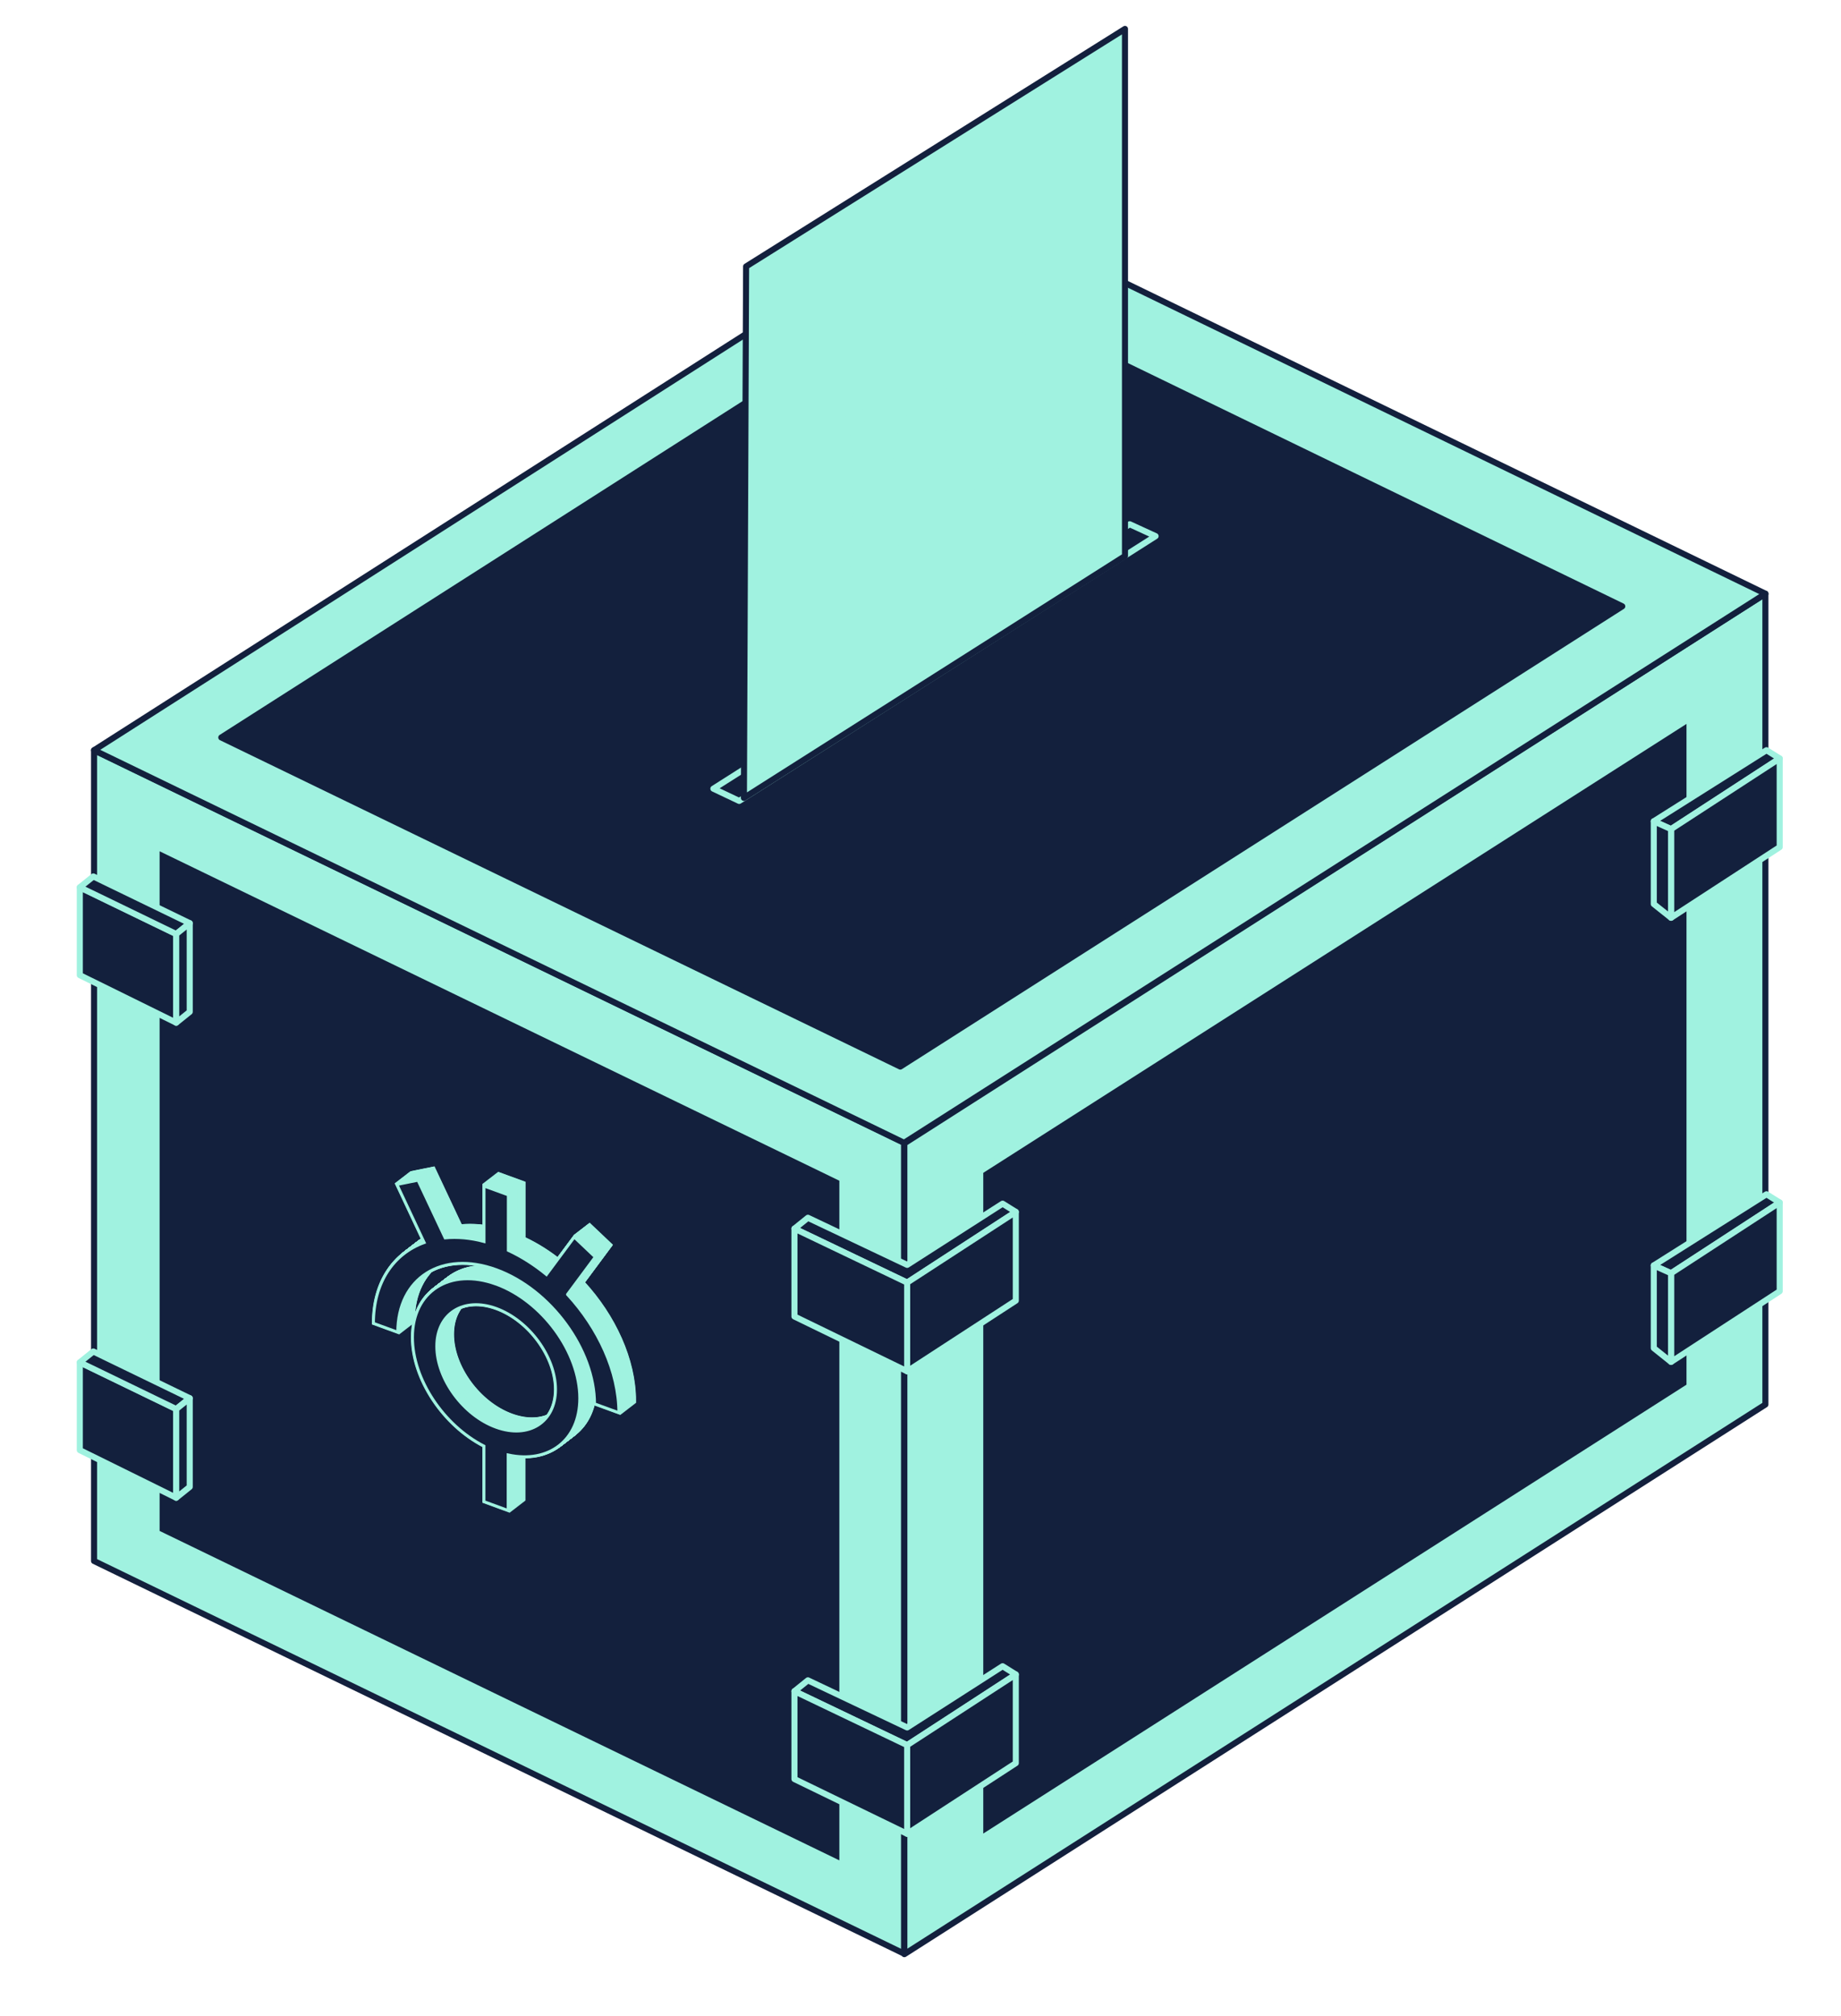 <svg width="137" height="150" viewBox="0 0 137 150" fill="none" xmlns="http://www.w3.org/2000/svg">
<path d="M67.277 145.347L6.999 116.137V55.814L67.277 85.019V145.347Z" fill="#A0F2E0" stroke="#13203D" stroke-width="0.451" stroke-linecap="round" stroke-linejoin="round"/>
<path d="M62.687 138.768L11.652 114.04V62.974L62.687 87.702V138.768Z" fill="#13203D" stroke="#A0F2E0" stroke-width="0.451" stroke-linecap="round" stroke-linejoin="round"/>
<path d="M131.374 104.495L67.299 145.388V85.065L131.374 44.172V104.495Z" fill="#A0F2E0" stroke="#13203D" stroke-width="0.451" stroke-linecap="round" stroke-linejoin="round"/>
<path d="M125.728 103.142L72.945 136.825V87.135L125.728 53.447V103.142Z" fill="#13203D" stroke="#A0F2E0" stroke-width="0.451" stroke-linecap="round" stroke-linejoin="round"/>
<path d="M71.073 14.916L6.999 55.814L67.281 85.024L131.378 44.172L71.073 14.916Z" fill="#A0F2E0" stroke="#13203D" stroke-width="0.451" stroke-linecap="round" stroke-linejoin="round"/>
<path d="M70.181 20.589L16.468 54.867L66.997 79.352L120.723 45.109L70.176 20.589H70.181Z" fill="#13203D" stroke="#13203D" stroke-width="0.451" stroke-linecap="round" stroke-linejoin="round"/>
<path d="M85.994 39.888L84.069 39.004L53.087 58.677L55.008 59.588L85.994 39.888Z" stroke="#A0F2E0" stroke-width="0.451" stroke-linecap="round" stroke-linejoin="round"/>
<path d="M55.522 19.823L55.359 59.363L83.717 41.367V2.151L55.522 19.823Z" fill="#A0F2E0" stroke="#13203D" stroke-width="0.451" stroke-linecap="round" stroke-linejoin="round"/>
<path d="M5.939 66.014L13.114 69.49V76.087L5.939 72.552V66.014Z" fill="#13203D" stroke="#A0F2E0" stroke-width="0.451" stroke-linecap="round" stroke-linejoin="round"/>
<path d="M6.945 65.207L14.119 68.684L13.114 69.491L5.939 66.014L6.945 65.207Z" fill="#13203D" stroke="#A0F2E0" stroke-width="0.451" stroke-linecap="round" stroke-linejoin="round"/>
<path d="M13.113 69.491V76.088L14.119 75.28V68.684L13.113 69.491Z" fill="#13203D" stroke="#A0F2E0" stroke-width="0.451" stroke-linecap="round" stroke-linejoin="round"/>
<path d="M5.939 101.356L13.114 104.833V111.43L5.939 107.89V101.356Z" fill="#13203D" stroke="#A0F2E0" stroke-width="0.451" stroke-linecap="round" stroke-linejoin="round"/>
<path d="M6.945 100.549L14.119 104.025L13.114 104.832L5.939 101.356L6.945 100.549Z" fill="#13203D" stroke="#A0F2E0" stroke-width="0.451" stroke-linecap="round" stroke-linejoin="round"/>
<path d="M13.113 104.833V111.43L14.119 110.623V104.026L13.113 104.833Z" fill="#13203D" stroke="#A0F2E0" stroke-width="0.451" stroke-linecap="round" stroke-linejoin="round"/>
<path d="M60.121 90.601L67.507 94.105L74.609 89.551L75.592 90.164L67.507 95.422L59.12 91.409L60.121 90.601Z" fill="#13203D" stroke="#A0F2E0" stroke-width="0.451" stroke-linecap="round" stroke-linejoin="round"/>
<path d="M67.507 95.422V102.024L75.592 96.766V90.165L67.507 95.422Z" fill="#13203D" stroke="#A0F2E0" stroke-width="0.451" stroke-linecap="round" stroke-linejoin="round"/>
<path d="M59.12 91.409L67.507 95.422V102.023L59.12 97.947V91.409Z" fill="#13203D" stroke="#A0F2E0" stroke-width="0.451" stroke-linecap="round" stroke-linejoin="round"/>
<path d="M60.121 125.015L67.507 128.519L74.609 123.965L75.592 124.578L67.507 129.836L59.12 125.823L60.121 125.015Z" fill="#13203D" stroke="#A0F2E0" stroke-width="0.451" stroke-linecap="round" stroke-linejoin="round"/>
<path d="M67.507 129.836V136.433L75.592 131.175V124.578L67.507 129.836Z" fill="#13203D" stroke="#A0F2E0" stroke-width="0.451" stroke-linecap="round" stroke-linejoin="round"/>
<path d="M59.12 125.823L67.507 129.836V136.433L59.12 132.361V125.823Z" fill="#13203D" stroke="#A0F2E0" stroke-width="0.451" stroke-linecap="round" stroke-linejoin="round"/>
<path d="M123.068 94.145L131.455 88.852L132.438 89.465L124.353 94.727L123.068 94.145Z" fill="#13203D" stroke="#A0F2E0" stroke-width="0.451" stroke-linecap="round" stroke-linejoin="round"/>
<path d="M124.354 94.728V101.324L132.438 96.067V89.465L124.354 94.728Z" fill="#13203D" stroke="#A0F2E0" stroke-width="0.451" stroke-linecap="round" stroke-linejoin="round"/>
<path d="M124.353 94.728V101.325L123.068 100.296V94.146L124.353 94.728Z" fill="#13203D" stroke="#A0F2E0" stroke-width="0.451" stroke-linecap="round" stroke-linejoin="round"/>
<path d="M123.068 61.103L131.455 55.814L132.438 56.427L124.353 61.685L123.068 61.103Z" fill="#13203D" stroke="#A0F2E0" stroke-width="0.451" stroke-linecap="round" stroke-linejoin="round"/>
<path d="M124.354 61.685V68.282L132.438 63.025V56.428L124.354 61.685Z" fill="#13203D" stroke="#A0F2E0" stroke-width="0.451" stroke-linecap="round" stroke-linejoin="round"/>
<path d="M124.353 61.685V68.281L123.068 67.258V61.103L124.353 61.685Z" fill="#13203D" stroke="#A0F2E0" stroke-width="0.451" stroke-linecap="round" stroke-linejoin="round"/>
<path d="M65.59 38.526C63.954 35.031 62.281 31.37 62.416 27.515L66.199 34.405C66.754 35.415 67.471 36.542 68.612 36.695L68.359 33.904C68.332 33.593 68.305 33.268 68.44 32.989C68.724 32.389 69.527 32.312 70.19 32.245C72.846 31.97 75.33 30.369 76.674 28.065C77.237 27.1 77.553 25.747 76.764 24.958C76.074 24.268 74.897 24.412 74.031 24.863C72.566 25.625 71.561 27.032 70.618 28.389L62.145 40.559C61.749 41.128 61.153 41.768 60.495 41.56C64.269 33.615 70.844 27.411 77.269 21.405C70.857 26.194 65.807 32.79 62.862 40.235C62.605 40.884 62.416 41.75 62.966 42.178C63.444 42.553 64.143 42.309 64.684 42.034C68.255 40.235 71.439 37.674 73.964 34.576C74.081 34.432 74.203 34.269 74.176 34.084C74.149 33.9 73.878 33.782 73.779 33.936C73.779 34.761 75.1 34.955 75.646 34.337C76.191 33.719 76.155 32.799 76.092 31.979C76.566 32.763 77.125 33.602 78.004 33.845C78.883 34.089 80.024 33.259 79.681 32.411" stroke="#A0F2E0" stroke-width="0.338" stroke-linecap="round" stroke-linejoin="round"/>
<path d="M38.089 105.283C35.654 104.4 33.675 101.694 33.675 99.264C33.675 96.833 35.654 95.571 38.089 96.455C40.524 97.343 42.503 100.044 42.503 102.474C42.503 104.905 40.524 106.167 38.089 105.283ZM38.089 94.637C34.653 93.388 31.857 95.165 31.857 98.601C31.857 101.726 34.175 105.157 37.178 106.695V110.825L38.986 111.488V107.353C41.998 108.007 44.316 106.262 44.316 103.133C44.316 99.697 41.52 95.886 38.084 94.633L38.089 94.637Z" fill="#13203D" stroke="#A0F2E0" stroke-width="0.225" strokeMiterlimit="23.8"/>
<path d="M43.401 95.404L45.466 92.622L43.897 91.134L41.827 93.921C40.948 93.204 39.996 92.59 38.995 92.126V88L37.178 87.337V91.463C36.159 91.192 35.185 91.111 34.292 91.197L32.272 86.904L30.694 87.224L32.723 91.544C30.437 92.374 28.949 94.525 28.949 97.559L30.766 98.222C30.766 94.186 34.049 92.099 38.085 93.569C42.12 95.039 45.403 99.516 45.403 103.552L47.22 104.215C47.22 101.162 45.71 97.911 43.401 95.409V95.404Z" fill="#13203D" stroke="#A0F2E0" stroke-width="0.225" strokeMiterlimit="23.8"/>
<path d="M38.071 105.297C35.636 104.413 33.657 101.708 33.657 99.278C33.657 96.847 35.636 95.585 38.071 96.468C40.506 97.357 42.485 100.058 42.485 102.488C42.485 104.918 40.506 106.181 38.071 105.297ZM38.071 94.651C34.635 93.402 31.839 95.179 31.839 98.615C31.839 101.739 34.157 105.171 37.16 106.708V110.839L38.968 111.502V107.367C41.98 108.021 44.298 106.276 44.298 103.146C44.298 99.71 41.502 95.9 38.066 94.647L38.071 94.651Z" fill="#13203D" stroke="#A0F2E0" stroke-width="0.225" strokeMiterlimit="23.8"/>
<path d="M43.383 95.418L45.448 92.635L43.879 91.147L41.809 93.934C40.93 93.217 39.978 92.604 38.977 92.139V88.014L37.16 87.351V91.477C36.141 91.206 35.167 91.125 34.274 91.211L32.254 86.918L30.676 87.238L32.705 91.558C30.419 92.388 28.931 94.538 28.931 97.573L30.748 98.236C30.748 94.2 34.031 92.112 38.067 93.582C42.102 95.052 45.385 99.53 45.385 103.566L47.202 104.228C47.202 101.176 45.691 97.925 43.383 95.422V95.418Z" fill="#13203D" stroke="#A0F2E0" stroke-width="0.225" strokeMiterlimit="23.8"/>
<path d="M38.053 105.31C35.618 104.426 33.639 101.721 33.639 99.29C33.639 96.86 35.618 95.597 38.053 96.481C40.488 97.369 42.468 100.07 42.468 102.501C42.468 104.931 40.488 106.194 38.053 105.31ZM38.053 94.664C34.617 93.415 31.822 95.191 31.822 98.627C31.822 101.752 34.139 105.184 37.142 106.721V110.852L38.951 111.514V107.38C41.963 108.033 44.281 106.288 44.281 103.159C44.281 99.723 41.485 95.913 38.049 94.659L38.053 94.664Z" fill="#13203D" stroke="#A0F2E0" stroke-width="0.225" strokeMiterlimit="23.8"/>
<path d="M43.365 95.435L45.431 92.653L43.861 91.165L41.792 93.952C40.912 93.235 39.961 92.621 38.96 92.157V88.031L37.143 87.368V91.494C36.124 91.224 35.15 91.143 34.257 91.228L32.237 86.936L30.659 87.256L32.688 91.575C30.402 92.405 28.914 94.556 28.914 97.591L30.731 98.253C30.731 94.218 34.013 92.13 38.049 93.6C42.085 95.07 45.367 99.547 45.367 103.583L47.184 104.246C47.184 101.193 45.674 97.942 43.365 95.44V95.435Z" fill="#13203D" stroke="#A0F2E0" stroke-width="0.225" strokeMiterlimit="23.8"/>
<path d="M38.031 105.328C35.596 104.445 33.617 101.739 33.617 99.309C33.617 96.878 35.596 95.616 38.031 96.499C40.466 97.388 42.445 100.089 42.445 102.519C42.445 104.95 40.466 106.212 38.031 105.328ZM38.031 94.682C34.595 93.433 31.799 95.21 31.799 98.646C31.799 101.771 34.117 105.202 37.12 106.74V110.87L38.928 111.533V107.398C41.94 108.052 44.258 106.307 44.258 103.178C44.258 99.742 41.462 95.931 38.026 94.678L38.031 94.682Z" fill="#13203D" stroke="#A0F2E0" stroke-width="0.225" strokeMiterlimit="23.8"/>
<path d="M43.347 95.449L45.412 92.667L43.843 91.179L41.773 93.965C40.894 93.248 39.943 92.635 38.942 92.171V88.045L37.125 87.382V91.508C36.106 91.237 35.132 91.156 34.239 91.242L32.219 86.949L30.64 87.269L32.67 91.589C30.384 92.419 28.895 94.57 28.895 97.604L30.713 98.267C30.713 94.231 33.995 92.144 38.031 93.614C42.067 95.084 45.349 99.561 45.349 103.597L47.166 104.26C47.166 101.207 45.656 97.956 43.347 95.453V95.449Z" fill="#13203D" stroke="#A0F2E0" stroke-width="0.225" strokeMiterlimit="23.8"/>
<path d="M38.013 105.342C35.578 104.458 33.598 101.753 33.598 99.322C33.598 96.892 35.578 95.629 38.013 96.513C40.448 97.401 42.427 100.102 42.427 102.533C42.427 104.963 40.448 106.226 38.013 105.342ZM38.013 94.696C34.577 93.447 31.781 95.224 31.781 98.659C31.781 101.784 34.099 105.216 37.102 106.753V110.884L38.91 111.547V107.412C41.922 108.066 44.24 106.321 44.24 103.191C44.24 99.755 41.444 95.945 38.008 94.692L38.013 94.696Z" fill="#13203D" stroke="#A0F2E0" stroke-width="0.225" strokeMiterlimit="23.8"/>
<path d="M43.325 95.463L45.39 92.68L43.821 91.192L41.751 93.979C40.872 93.262 39.92 92.649 38.919 92.184V88.059L37.102 87.396V91.522C36.083 91.251 35.109 91.17 34.216 91.256L32.196 86.963L30.618 87.283L32.647 91.603C30.361 92.432 28.873 94.583 28.873 97.618L30.69 98.281C30.69 94.245 33.973 92.157 38.008 93.627C42.044 95.097 45.327 99.575 45.327 103.611L47.144 104.273C47.144 101.221 45.633 97.97 43.325 95.467V95.463Z" fill="#13203D" stroke="#A0F2E0" stroke-width="0.225" strokeMiterlimit="23.8"/>
<path d="M37.994 105.357C35.559 104.473 33.58 101.767 33.58 99.337C33.58 96.907 35.559 95.644 37.994 96.528C40.429 97.416 42.409 100.117 42.409 102.548C42.409 104.978 40.429 106.24 37.994 105.357ZM37.994 94.711C34.558 93.462 31.763 95.238 31.763 98.674C31.763 101.799 34.08 105.23 37.083 106.768V110.898L38.892 111.561V107.426C41.904 108.08 44.221 106.335 44.221 103.206C44.221 99.77 41.426 95.96 37.99 94.706L37.994 94.711Z" fill="#13203D" stroke="#A0F2E0" stroke-width="0.225" strokeMiterlimit="23.8"/>
<path d="M43.306 95.477L45.371 92.695L43.802 91.207L41.733 93.993C40.853 93.276 39.902 92.663 38.901 92.199V88.073L37.084 87.41V91.536C36.065 91.265 35.091 91.184 34.198 91.27L32.178 86.977L30.599 87.297L32.629 91.617C30.343 92.447 28.855 94.597 28.855 97.632L30.672 98.295C30.672 94.259 33.954 92.172 37.99 93.641C42.026 95.112 45.308 99.589 45.308 103.625L47.125 104.288C47.125 101.235 45.615 97.984 43.306 95.481V95.477Z" fill="#13203D" stroke="#A0F2E0" stroke-width="0.225" strokeMiterlimit="23.8"/>
<path d="M37.977 105.374C35.542 104.49 33.562 101.785 33.562 99.355C33.562 96.924 35.542 95.662 37.977 96.545C40.412 97.434 42.391 100.135 42.391 102.565C42.391 104.996 40.412 106.258 37.977 105.374ZM37.977 94.728C34.541 93.479 31.745 95.256 31.745 98.692C31.745 101.817 34.063 105.248 37.066 106.786V110.916L38.874 111.579V107.444C41.886 108.098 44.204 106.353 44.204 103.223C44.204 99.787 41.408 95.977 37.972 94.724L37.977 94.728Z" fill="#13203D" stroke="#A0F2E0" stroke-width="0.225" strokeMiterlimit="23.8"/>
<path d="M43.289 95.494L45.354 92.712L43.785 91.224L41.715 94.011C40.836 93.294 39.884 92.681 38.883 92.216V88.09L37.066 87.427V91.553C36.047 91.283 35.073 91.202 34.18 91.287L32.16 86.995L30.582 87.315L32.611 91.635C30.325 92.464 28.837 94.615 28.837 97.65L30.654 98.312C30.654 94.277 33.937 92.189 37.972 93.659C42.008 95.129 45.291 99.607 45.291 103.642L47.108 104.305C47.108 101.252 45.597 98.001 43.289 95.499V95.494Z" fill="#13203D" stroke="#A0F2E0" stroke-width="0.225" strokeMiterlimit="23.8"/>
<path d="M37.959 105.387C35.524 104.503 33.545 101.798 33.545 99.367C33.545 96.937 35.524 95.674 37.959 96.558C40.394 97.446 42.373 100.147 42.373 102.578C42.373 105.008 40.394 106.271 37.959 105.387ZM37.959 94.741C34.523 93.492 31.727 95.269 31.727 98.704C31.727 101.829 34.045 105.261 37.048 106.798V110.929L38.856 111.592V107.457C41.868 108.11 44.186 106.365 44.186 103.236C44.186 99.8 41.391 95.99 37.955 94.737L37.959 94.741Z" fill="#13203D" stroke="#A0F2E0" stroke-width="0.225" strokeMiterlimit="23.8"/>
<path d="M43.271 95.507L45.336 92.725L43.767 91.237L41.697 94.024C40.818 93.307 39.866 92.694 38.865 92.229V88.103L37.048 87.441V91.567C36.029 91.296 35.055 91.215 34.162 91.3L32.142 87.008L30.564 87.328L32.593 91.648C30.307 92.477 28.819 94.628 28.819 97.663L30.636 98.326C30.636 94.29 33.919 92.202 37.954 93.672C41.99 95.142 45.273 99.62 45.273 103.655L47.09 104.318C47.09 101.266 45.579 98.015 43.271 95.512V95.507Z" fill="#13203D" stroke="#A0F2E0" stroke-width="0.225" strokeMiterlimit="23.8"/>
<path d="M37.936 105.401C35.501 104.517 33.521 101.812 33.521 99.382C33.521 96.951 35.501 95.689 37.936 96.572C40.371 97.461 42.35 100.162 42.35 102.592C42.35 105.022 40.371 106.285 37.936 105.401ZM37.936 94.755C34.5 93.506 31.704 95.283 31.704 98.719C31.704 101.843 34.022 105.275 37.025 106.812V110.943L38.833 111.606V107.471C41.845 108.125 44.163 106.38 44.163 103.25C44.163 99.814 41.367 96.004 37.931 94.751L37.936 94.755Z" fill="#13203D" stroke="#A0F2E0" stroke-width="0.225" strokeMiterlimit="23.8"/>
<path d="M43.248 95.522L45.313 92.74L43.744 91.251L41.674 94.038C40.795 93.321 39.843 92.708 38.842 92.243V88.118L37.025 87.455V91.581C36.006 91.31 35.032 91.229 34.139 91.315L32.119 87.022L30.541 87.342L32.57 91.662C30.284 92.492 28.796 94.642 28.796 97.677L30.613 98.34C30.613 94.304 33.896 92.216 37.931 93.686C41.967 95.156 45.25 99.634 45.25 103.67L47.067 104.332C47.067 101.28 45.556 98.029 43.248 95.526V95.522Z" fill="#13203D" stroke="#A0F2E0" stroke-width="0.225" strokeMiterlimit="23.8"/>
<path d="M37.918 105.414C35.483 104.531 33.504 101.825 33.504 99.395C33.504 96.964 35.483 95.702 37.918 96.585C40.353 97.474 42.333 100.175 42.333 102.605C42.333 105.036 40.353 106.298 37.918 105.414ZM37.918 94.768C34.482 93.519 31.686 95.296 31.686 98.732C31.686 101.857 34.004 105.288 37.007 106.826V110.956L38.815 111.619V107.484C41.828 108.138 44.145 106.393 44.145 103.263C44.145 99.828 41.349 96.017 37.914 94.764L37.918 94.768Z" fill="#13203D" stroke="#A0F2E0" stroke-width="0.225" strokeMiterlimit="23.8"/>
<path d="M43.23 95.534L45.295 92.752L43.726 91.264L41.656 94.051C40.777 93.334 39.826 92.721 38.825 92.256V88.13L37.008 87.468V91.593C35.988 91.323 35.014 91.242 34.122 91.327L32.102 87.035L30.523 87.355L32.552 91.674C30.266 92.504 28.778 94.655 28.778 97.69L30.596 98.353C30.596 94.317 33.878 92.229 37.914 93.699C41.949 95.169 45.232 99.647 45.232 103.682L47.049 104.345C47.049 101.292 45.539 98.041 43.23 95.539V95.534Z" fill="#13203D" stroke="#A0F2E0" stroke-width="0.225" strokeMiterlimit="23.8"/>
<path d="M37.9 105.432C35.465 104.549 33.486 101.843 33.486 99.413C33.486 96.982 35.465 95.72 37.9 96.603C40.335 97.492 42.315 100.193 42.315 102.623C42.315 105.054 40.335 106.316 37.9 105.432ZM37.9 94.786C34.464 93.537 31.669 95.314 31.669 98.75C31.669 101.875 33.986 105.306 36.989 106.844V110.974L38.797 111.637V107.502C41.809 108.156 44.127 106.411 44.127 103.282C44.127 99.846 41.331 96.035 37.895 94.782L37.9 94.786Z" fill="#13203D" stroke="#A0F2E0" stroke-width="0.225" strokeMiterlimit="23.8"/>
<path d="M43.212 95.553L45.277 92.771L43.708 91.283L41.638 94.069C40.759 93.353 39.808 92.739 38.807 92.275V88.149L36.989 87.486V91.612C35.97 91.341 34.996 91.26 34.104 91.346L32.084 87.053L30.505 87.373L32.534 91.693C30.248 92.523 28.76 94.674 28.76 97.708L30.577 98.371C30.577 94.335 33.86 92.248 37.896 93.718C41.931 95.188 45.214 99.665 45.214 103.701L47.031 104.364C47.031 101.311 45.521 98.06 43.212 95.557V95.553Z" fill="#13203D" stroke="#A0F2E0" stroke-width="0.225" strokeMiterlimit="23.8"/>
<path d="M37.882 105.445C35.447 104.561 33.468 101.856 33.468 99.425C33.468 96.995 35.447 95.733 37.882 96.616C40.317 97.504 42.296 100.205 42.296 102.636C42.296 105.066 40.317 106.329 37.882 105.445ZM37.882 94.799C34.446 93.55 31.65 95.327 31.65 98.763C31.65 101.887 33.968 105.319 36.971 106.856V110.987L38.779 111.65V107.515C41.791 108.169 44.109 106.424 44.109 103.294C44.109 99.858 41.313 96.048 37.877 94.795L37.882 94.799Z" fill="#13203D" stroke="#A0F2E0" stroke-width="0.225" strokeMiterlimit="23.8"/>
<path d="M43.194 95.566L45.259 92.784L43.69 91.296L41.62 94.082C40.741 93.365 39.789 92.752 38.788 92.287V88.162L36.971 87.499V91.625C35.952 91.354 34.978 91.273 34.086 91.359L32.065 87.066L30.487 87.386L32.516 91.706C30.23 92.535 28.742 94.686 28.742 97.721L30.559 98.384C30.559 94.348 33.842 92.26 37.878 93.73C41.913 95.2 45.196 99.678 45.196 103.714L47.013 104.376C47.013 101.324 45.503 98.073 43.194 95.57V95.566Z" fill="#13203D" stroke="#A0F2E0" stroke-width="0.225" strokeMiterlimit="23.8"/>
<path d="M37.859 105.459C35.424 104.575 33.445 101.87 33.445 99.44C33.445 97.009 35.424 95.747 37.859 96.63C40.294 97.519 42.273 100.22 42.273 102.65C42.273 105.08 40.294 106.343 37.859 105.459ZM37.859 94.813C34.423 93.564 31.627 95.341 31.627 98.777C31.627 101.902 33.945 105.333 36.948 106.871V111.001L38.756 111.664V107.529C41.768 108.183 44.086 106.438 44.086 103.308C44.086 99.873 41.291 96.062 37.855 94.809L37.859 94.813Z" fill="#13203D" stroke="#A0F2E0" stroke-width="0.225" strokeMiterlimit="23.8"/>
<path d="M43.171 95.579L45.236 92.797L43.667 91.309L41.597 94.096C40.718 93.379 39.767 92.766 38.766 92.301V88.175L36.948 87.513V91.638C35.929 91.368 34.955 91.287 34.062 91.372L32.042 87.08L30.464 87.4L32.493 91.719C30.207 92.549 28.719 94.7 28.719 97.735L30.536 98.397C30.536 94.362 33.819 92.274 37.855 93.744C41.89 95.214 45.173 99.692 45.173 103.727L46.99 104.39C46.99 101.337 45.48 98.086 43.171 95.584V95.579Z" fill="#13203D" stroke="#A0F2E0" stroke-width="0.225" strokeMiterlimit="23.8"/>
<path d="M37.842 105.472C35.407 104.589 33.427 101.883 33.427 99.453C33.427 97.022 35.407 95.76 37.842 96.644C40.276 97.532 42.256 100.233 42.256 102.663C42.256 105.094 40.276 106.356 37.842 105.472ZM37.842 94.826C34.406 93.577 31.61 95.354 31.61 98.79C31.61 101.915 33.928 105.346 36.931 106.884V111.014L38.739 111.677V107.542C41.751 108.196 44.069 106.451 44.069 103.322C44.069 99.886 41.273 96.075 37.837 94.822L37.842 94.826Z" fill="#13203D" stroke="#A0F2E0" stroke-width="0.225" strokeMiterlimit="23.8"/>
<path d="M43.153 95.593L45.218 92.811L43.649 91.323L41.58 94.109C40.7 93.392 39.749 92.779 38.748 92.315V88.189L36.931 87.526V91.652C35.912 91.381 34.938 91.3 34.045 91.386L32.025 87.093L30.447 87.413L32.476 91.733C30.19 92.563 28.702 94.714 28.702 97.748L30.519 98.411C30.519 94.376 33.801 92.288 37.837 93.758C41.873 95.228 45.155 99.705 45.155 103.741L46.973 104.404C46.973 101.351 45.462 98.1 43.153 95.597V95.593Z" fill="#13203D" stroke="#A0F2E0" stroke-width="0.225" strokeMiterlimit="23.8"/>
<path d="M37.823 105.49C35.389 104.606 33.409 101.901 33.409 99.47C33.409 97.04 35.389 95.777 37.823 96.661C40.258 97.549 42.238 100.25 42.238 102.681C42.238 105.111 40.258 106.374 37.823 105.49ZM37.823 94.844C34.387 93.595 31.592 95.372 31.592 98.808C31.592 101.932 33.91 105.364 36.913 106.901V111.032L38.721 111.695V107.56C41.733 108.214 44.05 106.468 44.05 103.339C44.05 99.903 41.255 96.093 37.819 94.84L37.823 94.844Z" fill="#13203D" stroke="#A0F2E0" stroke-width="0.225" strokeMiterlimit="23.8"/>
<path d="M43.135 95.611L45.2 92.828L43.631 91.34L41.562 94.127C40.682 93.41 39.731 92.797 38.73 92.332V88.207L36.913 87.544V91.67C35.894 91.399 34.92 91.318 34.027 91.403L32.007 87.111L30.429 87.431L32.458 91.751C30.172 92.58 28.684 94.731 28.684 97.766L30.501 98.429C30.501 94.393 33.783 92.305 37.819 93.775C41.855 95.245 45.137 99.723 45.137 103.758L46.955 104.421C46.955 101.369 45.444 98.118 43.135 95.615V95.611Z" fill="#13203D" stroke="#A0F2E0" stroke-width="0.225" strokeMiterlimit="23.8"/>
<path d="M37.805 105.505C35.37 104.621 33.391 101.915 33.391 99.485C33.391 97.055 35.37 95.792 37.805 96.676C40.24 97.564 42.22 100.265 42.22 102.695C42.22 105.126 40.24 106.388 37.805 105.505ZM37.805 94.859C34.369 93.61 31.574 95.386 31.574 98.822C31.574 101.947 33.891 105.378 36.895 106.916V111.046L38.703 111.709V107.574C41.715 108.228 44.032 106.483 44.032 103.354C44.032 99.918 41.237 96.108 37.801 94.854L37.805 94.859Z" fill="#13203D" stroke="#A0F2E0" stroke-width="0.225" strokeMiterlimit="23.8"/>
<path d="M43.117 95.625L45.182 92.843L43.613 91.355L41.544 94.142C40.664 93.425 39.713 92.811 38.712 92.347V88.221L36.895 87.558V91.684C35.876 91.414 34.902 91.332 34.009 91.418L31.989 87.126L30.411 87.446L32.44 91.765C30.154 92.595 28.666 94.746 28.666 97.781L30.483 98.443C30.483 94.408 33.765 92.32 37.801 93.79C41.837 95.26 45.119 99.737 45.119 103.773L46.936 104.436C46.936 101.383 45.426 98.132 43.117 95.63V95.625Z" fill="#13203D" stroke="#A0F2E0" stroke-width="0.225" strokeMiterlimit="23.8"/>
<path d="M37.783 105.517C35.348 104.634 33.368 101.928 33.368 99.498C33.368 97.067 35.348 95.805 37.783 96.689C40.218 97.577 42.197 100.278 42.197 102.708C42.197 105.139 40.218 106.401 37.783 105.517ZM37.783 94.871C34.347 93.622 31.551 95.399 31.551 98.835C31.551 101.96 33.869 105.391 36.872 106.929V111.059L38.68 111.722V107.587C41.692 108.241 44.01 106.496 44.01 103.367C44.01 99.931 41.214 96.12 37.778 94.867L37.783 94.871Z" fill="#13203D" stroke="#A0F2E0" stroke-width="0.225" strokeMiterlimit="23.8"/>
<path d="M43.099 95.638L45.164 92.856L43.595 91.368L41.526 94.154C40.646 93.437 39.695 92.824 38.694 92.36V88.234L36.877 87.571V91.697C35.858 91.426 34.884 91.345 33.991 91.431L31.971 87.138L30.392 87.458L32.422 91.778C30.136 92.608 28.648 94.759 28.648 97.793L30.465 98.456C30.465 94.42 33.747 92.333 37.783 93.803C41.819 95.273 45.101 99.75 45.101 103.786L46.918 104.449C46.918 101.396 45.408 98.145 43.099 95.642V95.638Z" fill="#13203D" stroke="#A0F2E0" stroke-width="0.225" strokeMiterlimit="23.8"/>
<path d="M37.765 105.53C35.33 104.646 33.35 101.941 33.35 99.51C33.35 97.08 35.33 95.817 37.765 96.701C40.2 97.59 42.179 100.29 42.179 102.721C42.179 105.151 40.2 106.414 37.765 105.53ZM37.765 94.884C34.329 93.635 31.533 95.412 31.533 98.847C31.533 101.972 33.851 105.404 36.854 106.941V111.072L38.662 111.735V107.6C41.674 108.254 43.992 106.509 43.992 103.379C43.992 99.943 41.196 96.133 37.76 94.879L37.765 94.884Z" fill="#13203D" stroke="#A0F2E0" stroke-width="0.225" strokeMiterlimit="23.8"/>
<path d="M43.077 95.655L45.142 92.873L43.573 91.385L41.503 94.172C40.624 93.455 39.672 92.842 38.671 92.377V88.251L36.854 87.589V91.715C35.835 91.444 34.861 91.363 33.968 91.448L31.948 87.156L30.37 87.476L32.399 91.796C30.113 92.625 28.625 94.776 28.625 97.811L30.442 98.474C30.442 94.438 33.725 92.35 37.761 93.82C41.796 95.29 45.079 99.768 45.079 103.803L46.896 104.466C46.896 101.414 45.385 98.162 43.077 95.66V95.655Z" fill="#13203D" stroke="#A0F2E0" stroke-width="0.225" strokeMiterlimit="23.8"/>
<path d="M37.747 105.55C35.312 104.666 33.332 101.96 33.332 99.53C33.332 97.1 35.312 95.837 37.747 96.721C40.182 97.609 42.161 100.31 42.161 102.74C42.161 105.171 40.182 106.433 37.747 105.55ZM37.747 94.904C34.311 93.654 31.515 95.431 31.515 98.867C31.515 101.992 33.833 105.423 36.836 106.961V111.091L38.644 111.754V107.619C41.656 108.273 43.974 106.528 43.974 103.399C43.974 99.963 41.178 96.153 37.742 94.899L37.747 94.904Z" fill="#13203D" stroke="#A0F2E0" stroke-width="0.225" strokeMiterlimit="23.8"/>
<path d="M43.059 95.67L45.124 92.888L43.555 91.4L41.485 94.187C40.606 93.47 39.654 92.856 38.653 92.392V88.266L36.836 87.603V91.729C35.817 91.459 34.843 91.377 33.95 91.463L31.93 87.17L30.352 87.491L32.381 91.81C30.095 92.64 28.607 94.791 28.607 97.825L30.424 98.488C30.424 94.453 33.707 92.365 37.742 93.835C41.778 95.305 45.061 99.782 45.061 103.818L46.878 104.481C46.878 101.428 45.367 98.177 43.059 95.675V95.67Z" fill="#13203D" stroke="#A0F2E0" stroke-width="0.225" strokeMiterlimit="23.8"/>
<path d="M37.729 105.563C35.294 104.679 33.314 101.974 33.314 99.543C33.314 97.113 35.294 95.85 37.729 96.734C40.164 97.622 42.143 100.323 42.143 102.754C42.143 105.184 40.164 106.447 37.729 105.563ZM37.729 94.917C34.293 93.668 31.497 95.444 31.497 98.88C31.497 102.005 33.815 105.437 36.818 106.974V111.104L38.626 111.767V107.632C41.638 108.286 43.956 106.541 43.956 103.412C43.956 99.976 41.16 96.166 37.724 94.912L37.729 94.917Z" fill="#13203D" stroke="#A0F2E0" stroke-width="0.225" strokeMiterlimit="23.8"/>
<path d="M43.041 95.683L45.106 92.901L43.537 91.413L41.467 94.2C40.588 93.483 39.636 92.87 38.635 92.405V88.279L36.818 87.617V91.742C35.799 91.472 34.825 91.391 33.932 91.476L31.912 87.184L30.334 87.504L32.363 91.823C30.077 92.653 28.589 94.804 28.589 97.839L30.406 98.501C30.406 94.466 33.689 92.378 37.724 93.848C41.76 95.318 45.043 99.796 45.043 103.831L46.86 104.494C46.86 101.441 45.349 98.19 43.041 95.688V95.683Z" fill="#13203D" stroke="#A0F2E0" stroke-width="0.225" strokeMiterlimit="23.8"/>
<path d="M37.706 105.577C35.271 104.693 33.292 101.988 33.292 99.557C33.292 97.127 35.271 95.864 37.706 96.748C40.141 97.636 42.121 100.337 42.121 102.768C42.121 105.198 40.141 106.461 37.706 105.577ZM37.706 94.931C34.27 93.682 31.475 95.459 31.475 98.894C31.475 102.019 33.792 105.451 36.795 106.988V111.119L38.603 111.781V107.647C41.616 108.3 43.933 106.555 43.933 103.426C43.933 99.99 41.138 96.18 37.702 94.926L37.706 94.931Z" fill="#13203D" stroke="#A0F2E0" stroke-width="0.225" strokeMiterlimit="23.8"/>
<path d="M43.023 95.697L45.088 92.915L43.519 91.427L41.449 94.214C40.569 93.497 39.618 92.884 38.617 92.419V88.293L36.8 87.631V91.757C35.781 91.486 34.807 91.405 33.914 91.49L31.894 87.198L30.316 87.518L32.345 91.838C30.059 92.667 28.571 94.818 28.571 97.853L30.388 98.516C30.388 94.48 33.671 92.392 37.706 93.862C41.742 95.332 45.025 99.81 45.025 103.845L46.842 104.508C46.842 101.456 45.331 98.204 43.023 95.702V95.697Z" fill="#13203D" stroke="#A0F2E0" stroke-width="0.225" strokeMiterlimit="23.8"/>
<path d="M37.688 105.594C35.253 104.711 33.274 102.005 33.274 99.575C33.274 97.144 35.253 95.882 37.688 96.766C40.123 97.654 42.103 100.355 42.103 102.785C42.103 105.216 40.123 106.478 37.688 105.594ZM37.688 94.948C34.252 93.7 31.456 95.476 31.456 98.912C31.456 102.037 33.774 105.468 36.777 107.006V111.136L38.586 111.799V107.664C41.597 108.318 43.915 106.573 43.915 103.444C43.915 100.008 41.12 96.198 37.684 94.944L37.688 94.948Z" fill="#13203D" stroke="#A0F2E0" stroke-width="0.225" strokeMiterlimit="23.8"/>
<path d="M43 95.715L45.065 92.933L43.496 91.445L41.426 94.231C40.547 93.515 39.596 92.901 38.595 92.437V88.311L36.778 87.648V91.774C35.758 91.504 34.784 91.422 33.892 91.508L31.872 87.215L30.293 87.535L32.322 91.855C30.036 92.685 28.548 94.836 28.548 97.87L30.366 98.533C30.366 94.498 33.648 92.41 37.684 93.88C41.719 95.35 45.002 99.827 45.002 103.863L46.819 104.526C46.819 101.473 45.309 98.222 43 95.719V95.715Z" fill="#13203D" stroke="#A0F2E0" stroke-width="0.225" strokeMiterlimit="23.8"/>
<path d="M37.67 105.608C35.235 104.724 33.256 102.018 33.256 99.588C33.256 97.158 35.235 95.895 37.67 96.779C40.105 97.667 42.084 100.368 42.084 102.799C42.084 105.229 40.105 106.491 37.67 105.608ZM37.67 94.962C34.234 93.713 31.439 95.489 31.439 98.925C31.439 102.05 33.756 105.481 36.759 107.019V111.149L38.567 111.812V107.677C41.58 108.331 43.897 106.586 43.897 103.457C43.897 100.021 41.102 96.211 37.666 94.957L37.67 94.962Z" fill="#13203D" stroke="#A0F2E0" stroke-width="0.225" strokeMiterlimit="23.8"/>
<path d="M42.982 95.728L45.047 92.946L43.478 91.458L41.408 94.245C40.529 93.528 39.578 92.915 38.577 92.45V88.324L36.759 87.661V91.787C35.74 91.517 34.766 91.436 33.874 91.521L31.854 87.228L30.275 87.549L32.304 91.868C30.018 92.698 28.53 94.849 28.53 97.883L30.347 98.546C30.347 94.511 33.63 92.423 37.666 93.893C41.701 95.363 44.984 99.841 44.984 103.876L46.801 104.539C46.801 101.486 45.291 98.235 42.982 95.733V95.728Z" fill="#13203D" stroke="#A0F2E0" stroke-width="0.225" strokeMiterlimit="23.8"/>
<path d="M37.652 105.621C35.217 104.738 33.238 102.032 33.238 99.602C33.238 97.171 35.217 95.909 37.652 96.793C40.087 97.681 42.066 100.382 42.066 102.812C42.066 105.243 40.087 106.505 37.652 105.621ZM37.652 94.975C34.216 93.726 31.42 95.503 31.42 98.939C31.42 102.064 33.738 105.495 36.741 107.033V111.163L38.549 111.826V107.691C41.561 108.345 43.879 106.6 43.879 103.471C43.879 100.035 41.083 96.224 37.648 94.971L37.652 94.975Z" fill="#13203D" stroke="#A0F2E0" stroke-width="0.225" strokeMiterlimit="23.8"/>
<path d="M42.964 95.742L45.029 92.96L43.46 91.472L41.39 94.258C40.511 93.541 39.559 92.928 38.559 92.464V88.338L36.741 87.675V91.801C35.722 91.53 34.748 91.449 33.855 91.535L31.835 87.242L30.257 87.562L32.286 91.882C30 92.712 28.512 94.863 28.512 97.897L30.329 98.56C30.329 94.524 33.612 92.437 37.648 93.907C41.683 95.377 44.966 99.854 44.966 103.89L46.783 104.553C46.783 101.5 45.273 98.249 42.964 95.746V95.742Z" fill="#13203D" stroke="#A0F2E0" stroke-width="0.225" strokeMiterlimit="23.8"/>
<path d="M37.63 105.636C35.195 104.752 33.215 102.046 33.215 99.616C33.215 97.185 35.195 95.923 37.63 96.807C40.065 97.695 42.044 100.396 42.044 102.826C42.044 105.257 40.065 106.519 37.63 105.636ZM37.63 94.99C34.194 93.74 31.398 95.517 31.398 98.953C31.398 102.078 33.716 105.509 36.719 107.047V111.177L38.527 111.84V107.705C41.539 108.359 43.857 106.614 43.857 103.485C43.857 100.049 41.061 96.239 37.625 94.985L37.63 94.99Z" fill="#13203D" stroke="#A0F2E0" stroke-width="0.225" strokeMiterlimit="23.8"/>
<path d="M42.946 95.756L45.011 92.974L43.442 91.486L41.372 94.272C40.493 93.556 39.541 92.942 38.54 92.478V88.352L36.723 87.689V91.815C35.704 91.544 34.73 91.463 33.837 91.549L31.817 87.256L30.239 87.576L32.268 91.896C29.982 92.726 28.494 94.877 28.494 97.911L30.311 98.574C30.311 94.539 33.594 92.451 37.63 93.921C41.665 95.391 44.948 99.868 44.948 103.904L46.765 104.567C46.765 101.514 45.255 98.263 42.946 95.76V95.756Z" fill="#13203D" stroke="#A0F2E0" stroke-width="0.225" strokeMiterlimit="23.8"/>
<path d="M37.611 105.653C35.177 104.769 33.197 102.064 33.197 99.633C33.197 97.203 35.177 95.941 37.611 96.824C40.046 97.713 42.026 100.413 42.026 102.844C42.026 105.274 40.046 106.537 37.611 105.653ZM37.611 95.007C34.175 93.758 31.38 95.535 31.38 98.971C31.38 102.095 33.698 105.527 36.701 107.064V111.195L38.509 111.858V107.723C41.521 108.377 43.839 106.632 43.839 103.502C43.839 100.066 41.043 96.256 37.607 95.003L37.611 95.007Z" fill="#13203D" stroke="#A0F2E0" stroke-width="0.225" strokeMiterlimit="23.8"/>
<path d="M42.923 95.774L44.989 92.992L43.419 91.504L41.35 94.29C40.47 93.573 39.519 92.96 38.518 92.496V88.37L36.701 87.707V91.833C35.682 91.562 34.708 91.481 33.815 91.567L31.795 87.274L30.217 87.594L32.246 91.914C29.96 92.743 28.472 94.894 28.472 97.929L30.289 98.592C30.289 94.556 33.572 92.468 37.607 93.938C41.643 95.408 44.925 99.886 44.925 103.922L46.743 104.584C46.743 101.532 45.232 98.281 42.923 95.778V95.774Z" fill="#13203D" stroke="#A0F2E0" stroke-width="0.225" strokeMiterlimit="23.8"/>
<path d="M37.593 105.667C35.158 104.783 33.178 102.078 33.178 99.647C33.178 97.217 35.158 95.954 37.593 96.838C40.028 97.726 42.007 100.427 42.007 102.858C42.007 105.288 40.028 106.551 37.593 105.667ZM37.593 95.021C34.157 93.772 31.361 95.548 31.361 98.984C31.361 102.109 33.679 105.541 36.682 107.078V111.208L38.49 111.871V107.736C41.502 108.39 43.82 106.645 43.82 103.516C43.82 100.08 41.024 96.27 37.588 95.016L37.593 95.021Z" fill="#13203D" stroke="#A0F2E0" stroke-width="0.225" strokeMiterlimit="23.8"/>
<path d="M42.905 95.787L44.97 93.005L43.401 91.517L41.331 94.304C40.452 93.587 39.5 92.974 38.499 92.509V88.383L36.682 87.721V91.846C35.663 91.576 34.689 91.495 33.796 91.58L31.776 87.288L30.198 87.608L32.227 91.927C29.941 92.757 28.453 94.908 28.453 97.943L30.27 98.606C30.27 94.57 33.553 92.482 37.589 93.952C41.624 95.422 44.907 99.9 44.907 103.935L46.724 104.598C46.724 101.545 45.214 98.294 42.905 95.792V95.787Z" fill="#13203D" stroke="#A0F2E0" stroke-width="0.225" strokeMiterlimit="23.8"/>
<path d="M37.575 105.68C35.14 104.797 33.161 102.091 33.161 99.661C33.161 97.23 35.14 95.968 37.575 96.852C40.01 97.74 41.99 100.441 41.99 102.871C41.99 105.302 40.01 106.564 37.575 105.68ZM37.575 95.034C34.139 93.785 31.344 95.562 31.344 98.998C31.344 102.123 33.661 105.554 36.664 107.092V111.222L38.473 111.885V107.75C41.485 108.404 43.802 106.659 43.802 103.53C43.802 100.094 41.007 96.283 37.571 95.03L37.575 95.034Z" fill="#13203D" stroke="#A0F2E0" stroke-width="0.225" strokeMiterlimit="23.8"/>
<path d="M42.887 95.801L44.952 93.019L43.383 91.531L41.314 94.317C40.434 93.6 39.483 92.987 38.482 92.523V88.397L36.665 87.734V91.86C35.646 91.589 34.672 91.508 33.779 91.594L31.759 87.301L30.181 87.621L32.21 91.941C29.924 92.771 28.436 94.922 28.436 97.956L30.253 98.619C30.253 94.584 33.535 92.496 37.571 93.966C41.607 95.436 44.889 99.913 44.889 103.949L46.706 104.612C46.706 101.559 45.196 98.308 42.887 95.805V95.801Z" fill="#13203D" stroke="#A0F2E0" stroke-width="0.225" strokeMiterlimit="23.8"/>
<path d="M37.553 105.693C35.118 104.809 33.139 102.104 33.139 99.674C33.139 97.243 35.118 95.981 37.553 96.864C39.988 97.753 41.967 100.454 41.967 102.884C41.967 105.314 39.988 106.577 37.553 105.693ZM37.553 95.047C34.117 93.798 31.321 95.575 31.321 99.011C31.321 102.135 33.639 105.567 36.642 107.104V111.235L38.45 111.898V107.763C41.462 108.417 43.78 106.672 43.78 103.542C43.78 100.106 40.984 96.296 37.548 95.043L37.553 95.047Z" fill="#13203D" stroke="#A0F2E0" stroke-width="0.225" strokeMiterlimit="23.8"/>
<path d="M42.869 95.814L44.934 93.031L43.365 91.543L41.295 94.33C40.416 93.613 39.465 93 38.464 92.535V88.41L36.647 87.747V91.873C35.628 91.602 34.654 91.521 33.761 91.607L31.741 87.314L30.163 87.634L32.192 91.954C29.905 92.784 28.418 94.934 28.418 97.969L30.235 98.632C30.235 94.596 33.517 92.508 37.553 93.978C41.589 95.448 44.871 99.926 44.871 103.962L46.688 104.624C46.688 101.572 45.178 98.321 42.869 95.818V95.814Z" fill="#13203D" stroke="#A0F2E0" stroke-width="0.225" strokeMiterlimit="23.8"/>
<path d="M37.535 105.712C35.1 104.828 33.12 102.123 33.12 99.692C33.12 97.262 35.1 95.999 37.535 96.883C39.97 97.772 41.949 100.473 41.949 102.903C41.949 105.333 39.97 106.596 37.535 105.712ZM37.535 95.066C34.099 93.817 31.303 95.594 31.303 99.03C31.303 102.154 33.621 105.586 36.624 107.124V111.254L38.432 111.917V107.782C41.444 108.436 43.762 106.691 43.762 103.561C43.762 100.125 40.966 96.315 37.53 95.062L37.535 95.066Z" fill="#13203D" stroke="#A0F2E0" stroke-width="0.225" strokeMiterlimit="23.8"/>
<path d="M42.847 95.833L44.912 93.051L43.343 91.563L41.273 94.349C40.394 93.632 39.442 93.019 38.441 92.555V88.429L36.624 87.766V91.892C35.605 91.621 34.631 91.54 33.738 91.626L31.718 87.333L30.14 87.653L32.169 91.973C29.883 92.803 28.395 94.953 28.395 97.988L30.212 98.651C30.212 94.615 33.495 92.528 37.531 93.998C41.566 95.467 44.849 99.945 44.849 103.981L46.666 104.643C46.666 101.591 45.155 98.34 42.847 95.837V95.833Z" fill="#13203D" stroke="#A0F2E0" stroke-width="0.225" strokeMiterlimit="23.8"/>
<path d="M37.517 105.725C35.082 104.842 33.102 102.136 33.102 99.706C33.102 97.275 35.082 96.013 37.517 96.897C39.952 97.785 41.931 100.486 41.931 102.916C41.931 105.347 39.952 106.609 37.517 105.725ZM37.517 95.079C34.081 93.83 31.285 95.607 31.285 99.043C31.285 102.168 33.603 105.599 36.606 107.137V111.267L38.414 111.93V107.795C41.426 108.449 43.744 106.704 43.744 103.575C43.744 100.139 40.948 96.328 37.512 95.075L37.517 95.079Z" fill="#13203D" stroke="#A0F2E0" stroke-width="0.225" strokeMiterlimit="23.8"/>
<path d="M42.829 95.846L44.894 93.064L43.325 91.576L41.255 94.362C40.376 93.645 39.424 93.032 38.423 92.568V88.442L36.606 87.779V91.905C35.587 91.634 34.613 91.553 33.72 91.639L31.7 87.346L30.122 87.666L32.151 91.986C29.865 92.816 28.377 94.967 28.377 98.001L30.194 98.664C30.194 94.628 33.477 92.541 37.512 94.011C41.548 95.481 44.831 99.958 44.831 103.994L46.648 104.657C46.648 101.604 45.137 98.353 42.829 95.85V95.846Z" fill="#13203D" stroke="#A0F2E0" stroke-width="0.225" strokeMiterlimit="23.8"/>
<path d="M37.499 105.738C35.064 104.854 33.084 102.149 33.084 99.718C33.084 97.288 35.064 96.025 37.499 96.909C39.934 97.797 41.913 100.498 41.913 102.929C41.913 105.359 39.934 106.622 37.499 105.738ZM37.499 95.092C34.063 93.843 31.267 95.62 31.267 99.056C31.267 102.18 33.585 105.612 36.588 107.149V111.28L38.396 111.943V107.808C41.408 108.462 43.726 106.717 43.726 103.587C43.726 100.151 40.93 96.341 37.494 95.088L37.499 95.092Z" fill="#13203D" stroke="#A0F2E0" stroke-width="0.225" strokeMiterlimit="23.8"/>
<path d="M42.811 95.859L44.876 93.076L43.307 91.588L41.237 94.375C40.358 93.658 39.406 93.045 38.405 92.58V88.455L36.588 87.792V91.918C35.569 91.647 34.595 91.566 33.702 91.652L31.682 87.359L30.104 87.679L32.133 91.999C29.847 92.828 28.359 94.979 28.359 98.014L30.176 98.677C30.176 94.641 33.459 92.553 37.494 94.023C41.53 95.493 44.813 99.971 44.813 104.007L46.63 104.669C46.63 101.617 45.119 98.366 42.811 95.863V95.859Z" fill="#13203D" stroke="#A0F2E0" stroke-width="0.225" strokeMiterlimit="23.8"/>
<path d="M37.476 105.753C35.041 104.869 33.062 102.164 33.062 99.734C33.062 97.303 35.041 96.041 37.476 96.924C39.911 97.813 41.891 100.514 41.891 102.944C41.891 105.374 39.911 106.637 37.476 105.753ZM37.476 95.107C34.04 93.858 31.245 95.635 31.245 99.071C31.245 102.195 33.562 105.627 36.565 107.165V111.295L38.373 111.958V107.823C41.386 108.477 43.703 106.732 43.703 103.602C43.703 100.166 40.908 96.356 37.472 95.103L37.476 95.107Z" fill="#13203D" stroke="#A0F2E0" stroke-width="0.225" strokeMiterlimit="23.8"/>
<path d="M42.792 95.878L44.858 93.096L43.288 91.608L41.219 94.394C40.34 93.677 39.388 93.064 38.387 92.6V88.474L36.57 87.811V91.937C35.551 91.666 34.577 91.585 33.684 91.671L31.664 87.378L30.086 87.698L32.115 92.018C29.829 92.847 28.341 94.998 28.341 98.033L30.158 98.696C30.158 94.66 33.441 92.572 37.476 94.042C41.512 95.512 44.795 99.99 44.795 104.026L46.612 104.688C46.612 101.636 45.101 98.385 42.792 95.882V95.878Z" fill="#13203D" stroke="#A0F2E0" stroke-width="0.225" strokeMiterlimit="23.8"/>
<path d="M37.458 105.77C35.023 104.886 33.044 102.181 33.044 99.751C33.044 97.32 35.023 96.058 37.458 96.941C39.893 97.83 41.873 100.531 41.873 102.961C41.873 105.392 39.893 106.654 37.458 105.77ZM37.458 95.124C34.022 93.875 31.227 95.652 31.227 99.088C31.227 102.213 33.544 105.644 36.547 107.182V111.312L38.355 111.975V107.84C41.368 108.494 43.685 106.749 43.685 103.619C43.685 100.183 40.89 96.373 37.454 95.12L37.458 95.124Z" fill="#13203D" stroke="#A0F2E0" stroke-width="0.225" strokeMiterlimit="23.8"/>
<path d="M42.77 95.891L44.835 93.109L43.266 91.621L41.196 94.407C40.317 93.69 39.366 93.077 38.365 92.613V88.487L36.547 87.824V91.95C35.528 91.679 34.554 91.598 33.662 91.684L31.642 87.391L30.063 87.711L32.093 92.031C29.806 92.861 28.318 95.011 28.318 98.046L30.136 98.709C30.136 94.673 33.418 92.586 37.454 94.056C41.489 95.526 44.772 100.003 44.772 104.039L46.589 104.702C46.589 101.649 45.079 98.398 42.77 95.895V95.891Z" fill="#13203D" stroke="#A0F2E0" stroke-width="0.225" strokeMiterlimit="23.8"/>
<path d="M37.44 105.784C35.005 104.901 33.025 102.195 33.025 99.765C33.025 97.334 35.005 96.072 37.44 96.956C39.874 97.844 41.854 100.545 41.854 102.975C41.854 105.406 39.874 106.668 37.44 105.784ZM37.44 95.138C34.004 93.889 31.208 95.666 31.208 99.102C31.208 102.227 33.526 105.658 36.529 107.196V111.326L38.337 111.989V107.854C41.349 108.508 43.667 106.763 43.667 103.634C43.667 100.198 40.871 96.388 37.435 95.134L37.44 95.138Z" fill="#13203D" stroke="#A0F2E0" stroke-width="0.225" strokeMiterlimit="23.8"/>
<path d="M42.752 95.905L44.817 93.123L43.248 91.635L41.178 94.421C40.299 93.704 39.347 93.091 38.346 92.627V88.501L36.529 87.838V91.964C35.51 91.693 34.536 91.612 33.643 91.698L31.623 87.405L30.045 87.725L32.074 92.045C29.788 92.875 28.3 95.026 28.3 98.06L30.117 98.723C30.117 94.688 33.4 92.6 37.435 94.07C41.471 95.54 44.754 100.017 44.754 104.053L46.571 104.716C46.571 101.663 45.06 98.412 42.752 95.909V95.905Z" fill="#13203D" stroke="#A0F2E0" stroke-width="0.225" strokeMiterlimit="23.8"/>
<path d="M37.422 105.797C34.988 104.913 33.008 102.208 33.008 99.778C33.008 97.347 34.988 96.085 37.422 96.968C39.857 97.857 41.837 100.558 41.837 102.988C41.837 105.418 39.857 106.681 37.422 105.797ZM37.422 95.151C33.987 93.902 31.191 95.679 31.191 99.115C31.191 102.239 33.509 105.671 36.512 107.208V111.339L38.32 112.002V107.867C41.332 108.521 43.65 106.776 43.65 103.646C43.65 100.21 40.854 96.4 37.418 95.147L37.422 95.151Z" fill="#13203D" stroke="#A0F2E0" stroke-width="0.225" strokeMiterlimit="23.8"/>
<path d="M42.734 95.918L44.799 93.135L43.23 91.647L41.16 94.434C40.281 93.717 39.33 93.104 38.328 92.639V88.514L36.511 87.851V91.977C35.492 91.706 34.518 91.625 33.626 91.711L31.605 87.418L30.027 87.738L32.056 92.058C29.77 92.888 28.282 95.038 28.282 98.073L30.099 98.736C30.099 94.7 33.382 92.612 37.418 94.082C41.453 95.552 44.736 100.03 44.736 104.066L46.553 104.728C46.553 101.676 45.043 98.425 42.734 95.922V95.918Z" fill="#13203D" stroke="#A0F2E0" stroke-width="0.225" strokeMiterlimit="23.8"/>
<path d="M37.404 105.815C34.969 104.931 32.989 102.226 32.989 99.796C32.989 97.365 34.969 96.103 37.404 96.986C39.839 97.875 41.818 100.576 41.818 103.006C41.818 105.436 39.839 106.699 37.404 105.815ZM37.404 95.169C33.968 93.92 31.172 95.697 31.172 99.133C31.172 102.258 33.49 105.689 36.493 107.227V111.357L38.301 112.02V107.885C41.313 108.539 43.631 106.794 43.631 103.664C43.631 100.228 40.835 96.418 37.399 95.165L37.404 95.169Z" fill="#13203D" stroke="#A0F2E0" stroke-width="0.225" strokeMiterlimit="23.8"/>
<path d="M42.716 95.936L44.781 93.154L43.212 91.666L41.142 94.452C40.263 93.735 39.312 93.122 38.31 92.658V88.532L36.493 87.869V91.995C35.474 91.724 34.5 91.643 33.608 91.729L31.587 87.436L30.009 87.756L32.038 92.076C29.752 92.906 28.264 95.056 28.264 98.091L30.081 98.754C30.081 94.718 33.364 92.63 37.4 94.1C41.435 95.57 44.718 100.048 44.718 104.084L46.535 104.747C46.535 101.694 45.025 98.443 42.716 95.94V95.936Z" fill="#13203D" stroke="#A0F2E0" stroke-width="0.225" strokeMiterlimit="23.8"/>
<path d="M37.382 105.829C34.947 104.946 32.967 102.24 32.967 99.81C32.967 97.379 34.947 96.117 37.382 97.001C39.816 97.889 41.796 100.59 41.796 103.02C41.796 105.451 39.816 106.713 37.382 105.829ZM37.382 95.183C33.946 93.934 31.15 95.711 31.15 99.147C31.15 102.272 33.468 105.703 36.471 107.241V111.371L38.279 112.034V107.899C41.291 108.553 43.609 106.808 43.609 103.679C43.609 100.243 40.813 96.432 37.377 95.179L37.382 95.183Z" fill="#13203D" stroke="#A0F2E0" stroke-width="0.225" strokeMiterlimit="23.8"/>
<path d="M42.693 95.95L44.759 93.168L43.189 91.68L41.12 94.466C40.24 93.749 39.289 93.136 38.288 92.672V88.546L36.471 87.883V92.009C35.452 91.738 34.478 91.657 33.585 91.743L31.565 87.45L29.987 87.77L32.016 92.09C29.73 92.92 28.242 95.071 28.242 98.105L30.059 98.768C30.059 94.732 33.342 92.645 37.377 94.115C41.413 95.585 44.695 100.062 44.695 104.098L46.513 104.761C46.513 101.708 45.002 98.457 42.693 95.954V95.95Z" fill="#13203D" stroke="#A0F2E0" stroke-width="0.225" strokeMiterlimit="23.8"/>
<path d="M37.363 105.843C34.928 104.959 32.949 102.254 32.949 99.823C32.949 97.393 34.928 96.13 37.363 97.014C39.798 97.903 41.778 100.603 41.778 103.034C41.778 105.464 39.798 106.727 37.363 105.843ZM37.363 95.197C33.928 93.948 31.132 95.725 31.132 99.16C31.132 102.285 33.45 105.717 36.453 107.254V111.385L38.261 112.048V107.913C41.273 108.567 43.59 106.822 43.59 103.692C43.59 100.256 40.795 96.446 37.359 95.192L37.363 95.197Z" fill="#13203D" stroke="#A0F2E0" stroke-width="0.225" strokeMiterlimit="23.8"/>
<path d="M42.675 95.963L44.74 93.181L43.171 91.693L41.102 94.48C40.222 93.763 39.271 93.149 38.27 92.685V88.559L36.453 87.896V92.022C35.434 91.751 34.46 91.67 33.567 91.756L31.547 87.463L29.969 87.784L31.998 92.103C29.712 92.933 28.224 95.084 28.224 98.118L30.041 98.781C30.041 94.746 33.323 92.658 37.359 94.128C41.395 95.598 44.677 100.075 44.677 104.111L46.495 104.774C46.495 101.721 44.984 98.47 42.675 95.968V95.963Z" fill="#13203D" stroke="#A0F2E0" stroke-width="0.225" strokeMiterlimit="23.8"/>
<path d="M37.345 105.856C34.91 104.972 32.931 102.266 32.931 99.836C32.931 97.406 34.91 96.143 37.345 97.027C39.78 97.915 41.76 100.616 41.76 103.047C41.76 105.477 39.78 106.74 37.345 105.856ZM37.345 95.21C33.909 93.961 31.114 95.737 31.114 99.173C31.114 102.298 33.431 105.729 36.434 107.267V111.397L38.243 112.06V107.925C41.255 108.579 43.572 106.834 43.572 103.705C43.572 100.269 40.777 96.459 37.341 95.205L37.345 95.21Z" fill="#13203D" stroke="#A0F2E0" stroke-width="0.225" strokeMiterlimit="23.8"/>
<path d="M42.657 95.976L44.722 93.194L43.153 91.706L41.084 94.493C40.204 93.776 39.253 93.163 38.252 92.698V88.572L36.435 87.909V92.035C35.416 91.765 34.442 91.684 33.549 91.769L31.529 87.477L29.951 87.797L31.98 92.116C29.694 92.946 28.206 95.097 28.206 98.132L30.023 98.794C30.023 94.759 33.305 92.671 37.341 94.141C41.377 95.611 44.659 100.089 44.659 104.124L46.477 104.787C46.477 101.734 44.966 98.483 42.657 95.981V95.976Z" fill="#13203D" stroke="#A0F2E0" stroke-width="0.225" strokeMiterlimit="23.8"/>
<path d="M37.327 105.873C34.892 104.99 32.913 102.284 32.913 99.854C32.913 97.423 34.892 96.161 37.327 97.044C39.762 97.933 41.742 100.634 41.742 103.064C41.742 105.495 39.762 106.757 37.327 105.873ZM37.327 95.227C33.891 93.978 31.096 95.755 31.096 99.191C31.096 102.316 33.413 105.747 36.416 107.285V111.415L38.225 112.078V107.943C41.237 108.597 43.554 106.852 43.554 103.722C43.554 100.287 40.759 96.476 37.323 95.223L37.327 95.227Z" fill="#13203D" stroke="#A0F2E0" stroke-width="0.225" strokeMiterlimit="23.8"/>
<path d="M42.639 95.994L44.704 93.212L43.135 91.724L41.066 94.51C40.186 93.793 39.235 93.18 38.234 92.716V88.59L36.417 87.927V92.053C35.398 91.782 34.424 91.701 33.531 91.787L31.511 87.494L29.933 87.814L31.962 92.134C29.675 92.964 28.188 95.115 28.188 98.149L30.005 98.812C30.005 94.776 33.287 92.689 37.323 94.159C41.359 95.629 44.641 100.106 44.641 104.142L46.458 104.805C46.458 101.752 44.948 98.501 42.639 95.998V95.994Z" fill="#13203D" stroke="#A0F2E0" stroke-width="0.225" strokeMiterlimit="23.8"/>
<path d="M37.305 105.888C34.87 105.004 32.89 102.299 32.89 99.868C32.89 97.438 34.87 96.175 37.305 97.059C39.74 97.947 41.719 100.648 41.719 103.079C41.719 105.509 39.74 106.772 37.305 105.888ZM37.305 95.242C33.869 93.993 31.073 95.769 31.073 99.206C31.073 102.33 33.391 105.762 36.394 107.299V111.43L38.202 112.092V107.958C41.214 108.611 43.532 106.866 43.532 103.737C43.532 100.301 40.736 96.491 37.3 95.237L37.305 95.242Z" fill="#13203D" stroke="#A0F2E0" stroke-width="0.225" strokeMiterlimit="23.8"/>
<path d="M42.617 96.008L44.682 93.226L43.113 91.738L41.043 94.525C40.164 93.808 39.212 93.194 38.211 92.73V88.604L36.394 87.941V92.067C35.375 91.796 34.401 91.715 33.508 91.801L31.488 87.508L29.91 87.829L31.939 92.148C29.653 92.978 28.165 95.129 28.165 98.163L29.982 98.826C29.982 94.79 33.265 92.703 37.3 94.173C41.336 95.643 44.619 100.12 44.619 104.156L46.436 104.819C46.436 101.766 44.925 98.515 42.617 96.013V96.008Z" fill="#13203D" stroke="#A0F2E0" stroke-width="0.225" strokeMiterlimit="23.8"/>
<path d="M37.287 105.901C34.852 105.017 32.872 102.312 32.872 99.882C32.872 97.451 34.852 96.189 37.287 97.072C39.722 97.961 41.701 100.662 41.701 103.092C41.701 105.522 39.722 106.785 37.287 105.901ZM37.287 95.255C33.851 94.006 31.055 95.783 31.055 99.219C31.055 102.343 33.373 105.775 36.376 107.312V111.443L38.184 112.106V107.971C41.196 108.625 43.514 106.88 43.514 103.75C43.514 100.314 40.718 96.504 37.282 95.251L37.287 95.255Z" fill="#13203D" stroke="#A0F2E0" stroke-width="0.225" strokeMiterlimit="23.8"/>
<path d="M42.599 96.022L44.664 93.24L43.095 91.751L41.025 94.538C40.146 93.821 39.194 93.208 38.193 92.743V88.618L36.376 87.955V92.081C35.357 91.81 34.383 91.729 33.49 91.815L31.47 87.522L29.892 87.842L31.921 92.162C29.635 92.992 28.147 95.142 28.147 98.177L29.964 98.84C29.964 94.804 33.247 92.716 37.282 94.186C41.318 95.656 44.601 100.134 44.601 104.17L46.418 104.832C46.418 101.78 44.907 98.529 42.599 96.026V96.022Z" fill="#13203D" stroke="#A0F2E0" stroke-width="0.225" strokeMiterlimit="23.8"/>
<path d="M37.269 105.915C34.834 105.032 32.854 102.326 32.854 99.896C32.854 97.465 34.834 96.203 37.269 97.087C39.704 97.975 41.683 100.676 41.683 103.106C41.683 105.537 39.704 106.799 37.269 105.915ZM37.269 95.269C33.833 94.02 31.037 95.797 31.037 99.233C31.037 102.358 33.355 105.789 36.358 107.327V111.457L38.166 112.12V107.985C41.178 108.639 43.496 106.894 43.496 103.764C43.496 100.329 40.7 96.518 37.264 95.265L37.269 95.269Z" fill="#13203D" stroke="#A0F2E0" stroke-width="0.225" strokeMiterlimit="23.8"/>
<path d="M42.581 96.036L44.646 93.254L43.077 91.766L41.007 94.552C40.128 93.835 39.176 93.222 38.175 92.758V88.632L36.358 87.969V92.095C35.339 91.824 34.365 91.743 33.472 91.829L31.452 87.536L29.874 87.856L31.903 92.176C29.617 93.006 28.129 95.156 28.129 98.191L29.946 98.854C29.946 94.818 33.229 92.731 37.264 94.201C41.3 95.671 44.583 100.148 44.583 104.184L46.4 104.847C46.4 101.794 44.889 98.543 42.581 96.04V96.036Z" fill="#13203D" stroke="#A0F2E0" stroke-width="0.225" strokeMiterlimit="23.8"/>
<path d="M37.251 105.933C34.816 105.049 32.836 102.344 32.836 99.913C32.836 97.483 34.816 96.22 37.251 97.104C39.686 97.992 41.665 100.693 41.665 103.124C41.665 105.554 39.686 106.817 37.251 105.933ZM37.251 95.287C33.815 94.038 31.019 95.814 31.019 99.25C31.019 102.375 33.337 105.807 36.34 107.344V111.475L38.148 112.137V108.003C41.16 108.656 43.478 106.911 43.478 103.782C43.478 100.346 40.682 96.536 37.246 95.282L37.251 95.287Z" fill="#13203D" stroke="#A0F2E0" stroke-width="0.225" strokeMiterlimit="23.8"/>
<path d="M42.562 96.053L44.628 93.271L43.059 91.783L40.989 94.569C40.11 93.853 39.158 93.239 38.157 92.775V88.649L36.34 87.986V92.112C35.321 91.841 34.347 91.76 33.454 91.846L31.434 87.553L29.856 87.873L31.885 92.193C29.599 93.023 28.111 95.174 28.111 98.208L29.928 98.871C29.928 94.835 33.211 92.748 37.246 94.218C41.282 95.688 44.565 100.165 44.565 104.201L46.382 104.864C46.382 101.811 44.871 98.56 42.562 96.057V96.053Z" fill="#13203D" stroke="#A0F2E0" stroke-width="0.225" strokeMiterlimit="23.8"/>
<path d="M37.228 105.946C34.793 105.062 32.814 102.357 32.814 99.926C32.814 97.496 34.793 96.233 37.228 97.117C39.663 98.005 41.643 100.706 41.643 103.137C41.643 105.567 39.663 106.83 37.228 105.946ZM37.228 95.3C33.792 94.051 30.997 95.828 30.997 99.264C30.997 102.388 33.314 105.82 36.317 107.357V111.488L38.126 112.151V108.016C41.138 108.67 43.455 106.925 43.455 103.795C43.455 100.359 40.66 96.549 37.224 95.296L37.228 95.3Z" fill="#13203D" stroke="#A0F2E0" stroke-width="0.225" strokeMiterlimit="23.8"/>
<path d="M42.544 96.067L44.61 93.284L43.041 91.796L40.971 94.583C40.092 93.866 39.14 93.253 38.139 92.788V88.663L36.322 88V92.126C35.303 91.855 34.329 91.774 33.436 91.86L31.416 87.567L29.838 87.887L31.867 92.207C29.581 93.036 28.093 95.187 28.093 98.222L29.91 98.885C29.91 94.849 33.193 92.761 37.228 94.231C41.264 95.701 44.547 100.179 44.547 104.215L46.364 104.877C46.364 101.825 44.853 98.574 42.544 96.071V96.067Z" fill="#13203D" stroke="#A0F2E0" stroke-width="0.225" strokeMiterlimit="23.8"/>
<path d="M37.21 105.96C34.775 105.076 32.795 102.371 32.795 99.941C32.795 97.51 34.775 96.248 37.21 97.131C39.645 98.02 41.624 100.721 41.624 103.151C41.624 105.581 39.645 106.844 37.21 105.96ZM37.21 95.314C33.774 94.065 30.978 95.842 30.978 99.278C30.978 102.403 33.296 105.834 36.299 107.372V111.502L38.107 112.165V108.03C41.119 108.684 43.437 106.939 43.437 103.809C43.437 100.373 40.641 96.563 37.205 95.31L37.21 95.314Z" fill="#13203D" stroke="#A0F2E0" stroke-width="0.225" strokeMiterlimit="23.8"/>
<path d="M42.522 96.081L44.587 93.299L43.017 91.811L40.948 94.597C40.069 93.88 39.117 93.267 38.116 92.803V88.677L36.299 88.014V92.14C35.28 91.869 34.306 91.788 33.413 91.874L31.393 87.581L29.815 87.901L31.844 92.221C29.558 93.051 28.07 95.201 28.07 98.236L29.887 98.899C29.887 94.863 33.17 92.776 37.205 94.246C41.241 95.716 44.524 100.193 44.524 104.229L46.341 104.892C46.341 101.839 44.83 98.588 42.522 96.085V96.081Z" fill="#13203D" stroke="#A0F2E0" stroke-width="0.225" strokeMiterlimit="23.8"/>
<path d="M37.192 105.973C34.757 105.089 32.778 102.384 32.778 99.953C32.778 97.523 34.757 96.26 37.192 97.144C39.627 98.032 41.606 100.733 41.606 103.164C41.606 105.594 39.627 106.857 37.192 105.973ZM37.192 95.327C33.756 94.078 30.96 95.855 30.96 99.29C30.96 102.415 33.278 105.847 36.281 107.384V111.515L38.089 112.177V108.043C41.101 108.696 43.419 106.951 43.419 103.822C43.419 100.386 40.623 96.576 37.188 95.322L37.192 95.327Z" fill="#13203D" stroke="#A0F2E0" stroke-width="0.225" strokeMiterlimit="23.8"/>
<path d="M42.504 96.098L44.569 93.316L43 91.828L40.93 94.615C40.051 93.898 39.1 93.285 38.099 92.82V88.694L36.281 88.031V92.157C35.262 91.887 34.288 91.806 33.395 91.891L31.375 87.599L29.797 87.919L31.826 92.239C29.54 93.068 28.052 95.219 28.052 98.254L29.869 98.916C29.869 94.881 33.152 92.793 37.188 94.263C41.223 95.733 44.506 100.211 44.506 104.246L46.323 104.909C46.323 101.856 44.813 98.605 42.504 96.103V96.098Z" fill="#13203D" stroke="#A0F2E0" stroke-width="0.225" strokeMiterlimit="23.8"/>
<path d="M37.174 105.991C34.739 105.108 32.76 102.402 32.76 99.972C32.76 97.541 34.739 96.279 37.174 97.163C39.609 98.051 41.588 100.752 41.588 103.182C41.588 105.613 39.609 106.875 37.174 105.991ZM37.174 95.346C33.738 94.096 30.942 95.873 30.942 99.309C30.942 102.434 33.26 105.865 36.263 107.403V111.533L38.071 112.196V108.061C41.083 108.715 43.401 106.97 43.401 103.841C43.401 100.405 40.605 96.594 37.169 95.341L37.174 95.346Z" fill="#13203D" stroke="#A0F2E0" stroke-width="0.225" strokeMiterlimit="23.8"/>
<path d="M42.486 96.112L44.551 93.33L42.982 91.842L40.912 94.629C40.033 93.912 39.081 93.298 38.081 92.834V88.708L36.263 88.045V92.171C35.244 91.9 34.27 91.819 33.377 91.905L31.357 87.612L29.779 87.933L31.808 92.252C29.522 93.082 28.034 95.233 28.034 98.267L29.851 98.93C29.851 94.894 33.134 92.807 37.17 94.277C41.205 95.747 44.488 100.224 44.488 104.26L46.305 104.923C46.305 101.87 44.794 98.619 42.486 96.117V96.112Z" fill="#13203D" stroke="#A0F2E0" stroke-width="0.225" strokeMiterlimit="23.8"/>
<path d="M37.151 106.005C34.717 105.121 32.737 102.416 32.737 99.986C32.737 97.555 34.717 96.293 37.151 97.176C39.586 98.065 41.566 100.766 41.566 103.196C41.566 105.626 39.586 106.889 37.151 106.005ZM37.151 95.359C33.716 94.11 30.92 95.887 30.92 99.323C30.92 102.447 33.238 105.879 36.241 107.416V111.547L38.049 112.21V108.075C41.061 108.729 43.379 106.984 43.379 103.854C43.379 100.418 40.583 96.608 37.147 95.355L37.151 95.359Z" fill="#13203D" stroke="#A0F2E0" stroke-width="0.225" strokeMiterlimit="23.8"/>
<path d="M42.468 96.126L44.533 93.344L42.964 91.856L40.894 94.642C40.015 93.925 39.063 93.312 38.062 92.847V88.722L36.245 88.059V92.185C35.226 91.914 34.252 91.833 33.359 91.919L31.339 87.626L29.761 87.946L31.79 92.266C29.504 93.096 28.016 95.246 28.016 98.281L29.833 98.944C29.833 94.908 33.116 92.82 37.152 94.29C41.187 95.76 44.47 100.238 44.47 104.274L46.287 104.936C46.287 101.884 44.776 98.633 42.468 96.13V96.126Z" fill="#13203D" stroke="#A0F2E0" stroke-width="0.225" strokeMiterlimit="23.8"/>
<path d="M37.133 106.018C34.699 105.135 32.719 102.429 32.719 99.999C32.719 97.568 34.699 96.306 37.133 97.189C39.568 98.078 41.548 100.779 41.548 103.209C41.548 105.64 39.568 106.902 37.133 106.018ZM37.133 95.372C33.697 94.123 30.902 95.9 30.902 99.336C30.902 102.461 33.219 105.892 36.223 107.43V111.56L38.031 112.223V108.088C41.043 108.742 43.361 106.997 43.361 103.867C43.361 100.432 40.565 96.621 37.129 95.368L37.133 95.372Z" fill="#13203D" stroke="#A0F2E0" stroke-width="0.225" strokeMiterlimit="23.8"/>
<path d="M42.445 96.139L44.511 93.357L42.941 91.869L40.872 94.655C39.992 93.938 39.041 93.325 38.04 92.861V88.735L36.223 88.072V92.198C35.204 91.927 34.23 91.846 33.337 91.932L31.317 87.639L29.739 87.959L31.768 92.279C29.482 93.109 27.994 95.26 27.994 98.294L29.811 98.957C29.811 94.921 33.093 92.834 37.129 94.304C41.165 95.774 44.447 100.251 44.447 104.287L46.265 104.95C46.265 101.897 44.754 98.646 42.445 96.143V96.139Z" fill="#13203D" stroke="#A0F2E0" stroke-width="0.225" strokeMiterlimit="23.8"/>
<path d="M37.115 106.036C34.681 105.153 32.701 102.447 32.701 100.017C32.701 97.586 34.681 96.324 37.115 97.207C39.55 98.096 41.53 100.797 41.53 103.227C41.53 105.658 39.55 106.92 37.115 106.036ZM37.115 95.39C33.679 94.141 30.884 95.918 30.884 99.354C30.884 102.479 33.202 105.91 36.205 107.448V111.578L38.013 112.241V108.106C41.025 108.76 43.343 107.015 43.343 103.886C43.343 100.45 40.547 96.639 37.111 95.386L37.115 95.39Z" fill="#13203D" stroke="#A0F2E0" stroke-width="0.225" strokeMiterlimit="23.8"/>
<path d="M42.427 96.157L44.492 93.375L42.923 91.887L40.854 94.673C39.974 93.957 39.023 93.343 38.022 92.879V88.753L36.205 88.09V92.216C35.186 91.945 34.212 91.864 33.319 91.95L31.299 87.657L29.721 87.977L31.75 92.297C29.464 93.127 27.976 95.278 27.976 98.312L29.793 98.975C29.793 94.939 33.075 92.852 37.111 94.322C41.147 95.792 44.429 100.269 44.429 104.305L46.246 104.968C46.246 101.915 44.736 98.664 42.427 96.161V96.157Z" fill="#13203D" stroke="#A0F2E0" stroke-width="0.225" strokeMiterlimit="23.8"/>
<path d="M37.097 106.05C34.662 105.166 32.683 102.461 32.683 100.03C32.683 97.6 34.662 96.337 37.097 97.221C39.532 98.109 41.512 100.81 41.512 103.241C41.512 105.671 39.532 106.934 37.097 106.05ZM37.097 95.404C33.661 94.155 30.866 95.932 30.866 99.368C30.866 102.492 33.183 105.924 36.187 107.461V111.592L37.995 112.255V108.12C41.007 108.774 43.324 107.029 43.324 103.899C43.324 100.463 40.529 96.653 37.093 95.4L37.097 95.404Z" fill="#13203D" stroke="#A0F2E0" stroke-width="0.225" strokeMiterlimit="23.8"/>
<path d="M42.409 96.171L44.474 93.388L42.905 91.9L40.836 94.687C39.956 93.97 39.005 93.357 38.004 92.892V88.767L36.187 88.104V92.23C35.168 91.959 34.194 91.878 33.301 91.964L31.281 87.671L29.703 87.991L31.732 92.311C29.445 93.14 27.957 95.291 27.957 98.326L29.775 98.989C29.775 94.953 33.057 92.865 37.093 94.335C41.129 95.805 44.411 100.283 44.411 104.319L46.228 104.981C46.228 101.929 44.718 98.678 42.409 96.175V96.171Z" fill="#13203D" stroke="#A0F2E0" stroke-width="0.225" strokeMiterlimit="23.8"/>
<path d="M37.075 106.064C34.64 105.18 32.66 102.475 32.66 100.045C32.66 97.614 34.64 96.352 37.075 97.235C39.51 98.124 41.489 100.825 41.489 103.255C41.489 105.685 39.51 106.948 37.075 106.064ZM37.075 95.418C33.639 94.169 30.843 95.946 30.843 99.382C30.843 102.507 33.161 105.938 36.164 107.476V111.606L37.972 112.269V108.134C40.984 108.788 43.302 107.043 43.302 103.913C43.302 100.477 40.506 96.667 37.07 95.414L37.075 95.418Z" fill="#13203D" stroke="#A0F2E0" stroke-width="0.225" strokeMiterlimit="23.8"/>
<path d="M42.391 96.185L44.456 93.403L42.887 91.915L40.818 94.701C39.938 93.984 38.987 93.371 37.986 92.907V88.781L36.169 88.118V92.244C35.15 91.973 34.176 91.892 33.283 91.978L31.263 87.685L29.684 88.005L31.714 92.325C29.427 93.155 27.939 95.305 27.939 98.34L29.757 99.003C29.757 94.967 33.039 92.88 37.075 94.35C41.111 95.82 44.393 100.297 44.393 104.333L46.21 104.996C46.21 101.943 44.7 98.692 42.391 96.189V96.185Z" fill="#13203D" stroke="#A0F2E0" stroke-width="0.225" strokeMiterlimit="23.8"/>
<path d="M37.057 106.076C34.622 105.193 32.643 102.487 32.643 100.057C32.643 97.626 34.622 96.364 37.057 97.248C39.492 98.136 41.472 100.837 41.472 103.267C41.472 105.698 39.492 106.96 37.057 106.076ZM37.057 95.43C33.621 94.181 30.826 95.958 30.826 99.394C30.826 102.519 33.143 105.95 36.146 107.488V111.618L37.955 112.281V108.146C40.967 108.8 43.284 107.055 43.284 103.926C43.284 100.49 40.489 96.679 37.053 95.426L37.057 95.43Z" fill="#13203D" stroke="#A0F2E0" stroke-width="0.225" strokeMiterlimit="23.8"/>
<path d="M42.369 96.197L44.434 93.415L42.865 91.927L40.795 94.713C39.916 93.996 38.964 93.383 37.963 92.919V88.793L36.146 88.13V92.256C35.127 91.985 34.153 91.904 33.26 91.99L31.24 87.697L29.662 88.017L31.691 92.337C29.405 93.167 27.917 95.318 27.917 98.352L29.734 99.015C29.734 94.98 33.017 92.892 37.053 94.362C41.088 95.832 44.371 100.309 44.371 104.345L46.188 105.008C46.188 101.955 44.677 98.704 42.369 96.201V96.197Z" fill="#13203D" stroke="#A0F2E0" stroke-width="0.225" strokeMiterlimit="23.8"/>
<path d="M37.039 106.096C34.604 105.212 32.624 102.507 32.624 100.076C32.624 97.646 34.604 96.383 37.039 97.267C39.474 98.155 41.453 100.856 41.453 103.287C41.453 105.717 39.474 106.98 37.039 106.096ZM37.039 95.45C33.603 94.201 30.807 95.978 30.807 99.413C30.807 102.538 33.125 105.97 36.128 107.507V111.638L37.936 112.3V108.166C40.948 108.819 43.266 107.074 43.266 103.945C43.266 100.509 40.47 96.699 37.034 95.445L37.039 95.45Z" fill="#13203D" stroke="#A0F2E0" stroke-width="0.225" strokeMiterlimit="23.8"/>
<path d="M42.351 96.216L44.416 93.434L42.847 91.946L40.777 94.733C39.898 94.016 38.946 93.402 37.945 92.938V88.812L36.128 88.149V92.275C35.109 92.004 34.135 91.923 33.242 92.009L31.222 87.716L29.644 88.037L31.673 92.356C29.387 93.186 27.899 95.337 27.899 98.371L29.716 99.034C29.716 94.999 32.999 92.911 37.034 94.381C41.07 95.851 44.353 100.328 44.353 104.364L46.17 105.027C46.17 101.974 44.659 98.723 42.351 96.221V96.216Z" fill="#13203D" stroke="#A0F2E0" stroke-width="0.225" strokeMiterlimit="23.8"/>
<path d="M37.021 106.109C34.586 105.225 32.606 102.519 32.606 100.089C32.606 97.659 34.586 96.396 37.021 97.28C39.456 98.168 41.435 100.869 41.435 103.299C41.435 105.73 39.456 106.992 37.021 106.109ZM37.021 95.463C33.585 94.214 30.789 95.99 30.789 99.426C30.789 102.551 33.107 105.982 36.11 107.52V111.65L37.918 112.313V108.178C40.93 108.832 43.248 107.087 43.248 103.958C43.248 100.522 40.452 96.712 37.016 95.458L37.021 95.463Z" fill="#13203D" stroke="#A0F2E0" stroke-width="0.225" strokeMiterlimit="23.8"/>
<path d="M42.333 96.229L44.398 93.447L42.829 91.959L40.759 94.745C39.88 94.028 38.928 93.415 37.927 92.951V88.825L36.11 88.162V92.288C35.091 92.017 34.117 91.936 33.224 92.022L31.204 87.729L29.626 88.049L31.655 92.369C29.369 93.199 27.881 95.349 27.881 98.384L29.698 99.047C29.698 95.011 32.981 92.924 37.016 94.394C41.052 95.863 44.335 100.341 44.335 104.377L46.152 105.039C46.152 101.987 44.641 98.736 42.333 96.233V96.229Z" fill="#13203D" stroke="#A0F2E0" stroke-width="0.225" strokeMiterlimit="23.8"/>
<path d="M36.998 106.122C34.563 105.238 32.584 102.533 32.584 100.102C32.584 97.672 34.563 96.409 36.998 97.293C39.433 98.181 41.413 100.882 41.413 103.313C41.413 105.743 39.433 107.006 36.998 106.122ZM36.998 95.476C33.562 94.227 30.767 96.003 30.767 99.439C30.767 102.564 33.084 105.996 36.087 107.533V111.664L37.895 112.326V108.192C40.908 108.845 43.225 107.1 43.225 103.971C43.225 100.535 40.43 96.725 36.994 95.471L36.998 95.476Z" fill="#13203D" stroke="#A0F2E0" stroke-width="0.225" strokeMiterlimit="23.8"/>
<path d="M42.315 96.242L44.38 93.46L42.81 91.972L40.741 94.759C39.861 94.042 38.91 93.429 37.909 92.964V88.838L36.092 88.175V92.301C35.073 92.031 34.099 91.95 33.206 92.035L31.186 87.743L29.608 88.063L31.637 92.382C29.351 93.212 27.863 95.363 27.863 98.398L29.68 99.061C29.68 95.025 32.963 92.937 36.998 94.407C41.034 95.877 44.316 100.355 44.316 104.39L46.134 105.053C46.134 102 44.623 98.749 42.315 96.247V96.242Z" fill="#13203D" stroke="#A0F2E0" stroke-width="0.225" strokeMiterlimit="23.8"/>
<path d="M36.98 106.136C34.545 105.252 32.566 102.547 32.566 100.116C32.566 97.686 34.545 96.423 36.98 97.307C39.415 98.195 41.395 100.896 41.395 103.327C41.395 105.757 39.415 107.02 36.98 106.136ZM36.98 95.49C33.544 94.241 30.748 96.018 30.748 99.454C30.748 102.578 33.066 106.01 36.069 107.547V111.678L37.877 112.341V108.206C40.889 108.86 43.207 107.114 43.207 103.985C43.207 100.549 40.412 96.739 36.976 95.486L36.98 95.49Z" fill="#13203D" stroke="#A0F2E0" stroke-width="0.225" strokeMiterlimit="23.8"/>
<path d="M42.292 96.256L44.357 93.474L42.788 91.986L40.718 94.772C39.839 94.056 38.888 93.442 37.887 92.978V88.852L36.069 88.189V92.315C35.05 92.044 34.076 91.963 33.184 92.049L31.163 87.756L29.585 88.076L31.614 92.396C29.328 93.226 27.84 95.377 27.84 98.411L29.657 99.074C29.657 95.039 32.94 92.951 36.976 94.421C41.011 95.891 44.294 100.368 44.294 104.404L46.111 105.067C46.111 102.014 44.601 98.763 42.292 96.26V96.256Z" fill="#13203D" stroke="#A0F2E0" stroke-width="0.225" strokeMiterlimit="23.8"/>
<path d="M36.962 106.154C34.527 105.27 32.548 102.564 32.548 100.134C32.548 97.704 34.527 96.441 36.962 97.325C39.397 98.213 41.377 100.914 41.377 103.344C41.377 105.775 39.397 107.037 36.962 106.154ZM36.962 95.508C33.526 94.258 30.73 96.035 30.73 99.471C30.73 102.596 33.048 106.027 36.051 107.565V111.695L37.859 112.358V108.223C40.871 108.877 43.189 107.132 43.189 104.003C43.189 100.567 40.394 96.757 36.958 95.503L36.962 95.508Z" fill="#13203D" stroke="#A0F2E0" stroke-width="0.225" strokeMiterlimit="23.8"/>
<path d="M42.274 96.274L44.339 93.492L42.77 92.004L40.7 94.79C39.821 94.073 38.87 93.46 37.869 92.996V88.87L36.051 88.207V92.333C35.032 92.062 34.058 91.981 33.166 92.067L31.145 87.774L29.567 88.094L31.596 92.414C29.31 93.243 27.822 95.394 27.822 98.429L29.639 99.092C29.639 95.056 32.922 92.968 36.958 94.438C40.993 95.908 44.276 100.386 44.276 104.422L46.093 105.084C46.093 102.032 44.583 98.781 42.274 96.278V96.274Z" fill="#13203D" stroke="#A0F2E0" stroke-width="0.225" strokeMiterlimit="23.8"/>
<path d="M36.944 106.167C34.509 105.283 32.53 102.578 32.53 100.147C32.53 97.717 34.509 96.454 36.944 97.338C39.379 98.226 41.358 100.927 41.358 103.358C41.358 105.788 39.379 107.051 36.944 106.167ZM36.944 95.521C33.508 94.272 30.712 96.048 30.712 99.484C30.712 102.609 33.03 106.041 36.033 107.578V111.708L37.841 112.371V108.236C40.853 108.89 43.171 107.145 43.171 104.016C43.171 100.58 40.375 96.77 36.94 95.516L36.944 95.521Z" fill="#13203D" stroke="#A0F2E0" stroke-width="0.225" strokeMiterlimit="23.8"/>
<path d="M42.256 96.287L44.321 93.505L42.752 92.017L40.682 94.804C39.803 94.087 38.852 93.474 37.85 93.009V88.883L36.033 88.221V92.346C35.014 92.076 34.04 91.995 33.148 92.08L31.127 87.788L29.549 88.108L31.578 92.427C29.292 93.257 27.804 95.408 27.804 98.443L29.621 99.106C29.621 95.07 32.904 92.982 36.94 94.452C40.975 95.922 44.258 100.4 44.258 104.435L46.075 105.098C46.075 102.045 44.565 98.794 42.256 96.292V96.287Z" fill="#13203D" stroke="#A0F2E0" stroke-width="0.225" strokeMiterlimit="23.8"/>
<path d="M36.922 106.181C34.487 105.297 32.507 102.592 32.507 100.161C32.507 97.731 34.487 96.468 36.922 97.352C39.356 98.24 41.336 100.941 41.336 103.372C41.336 105.802 39.356 107.065 36.922 106.181ZM36.922 95.535C33.486 94.286 30.69 96.062 30.69 99.498C30.69 102.623 33.008 106.055 36.011 107.592V111.723L37.819 112.385V108.251C40.831 108.904 43.149 107.159 43.149 104.03C43.149 100.594 40.353 96.784 36.917 95.53L36.922 95.535Z" fill="#13203D" stroke="#A0F2E0" stroke-width="0.225" strokeMiterlimit="23.8"/>
<path d="M42.238 96.301L44.303 93.519L42.734 92.031L40.664 94.818C39.785 94.101 38.834 93.488 37.832 93.023V88.897L36.015 88.235V92.361C34.996 92.09 34.022 92.009 33.129 92.094L31.109 87.802L29.531 88.122L31.56 92.442C29.274 93.271 27.786 95.422 27.786 98.457L29.603 99.12C29.603 95.084 32.886 92.996 36.922 94.466C40.957 95.936 44.24 100.414 44.24 104.449L46.057 105.112C46.057 102.06 44.547 98.808 42.238 96.306V96.301Z" fill="#13203D" stroke="#A0F2E0" stroke-width="0.225" strokeMiterlimit="23.8"/>
</svg>
